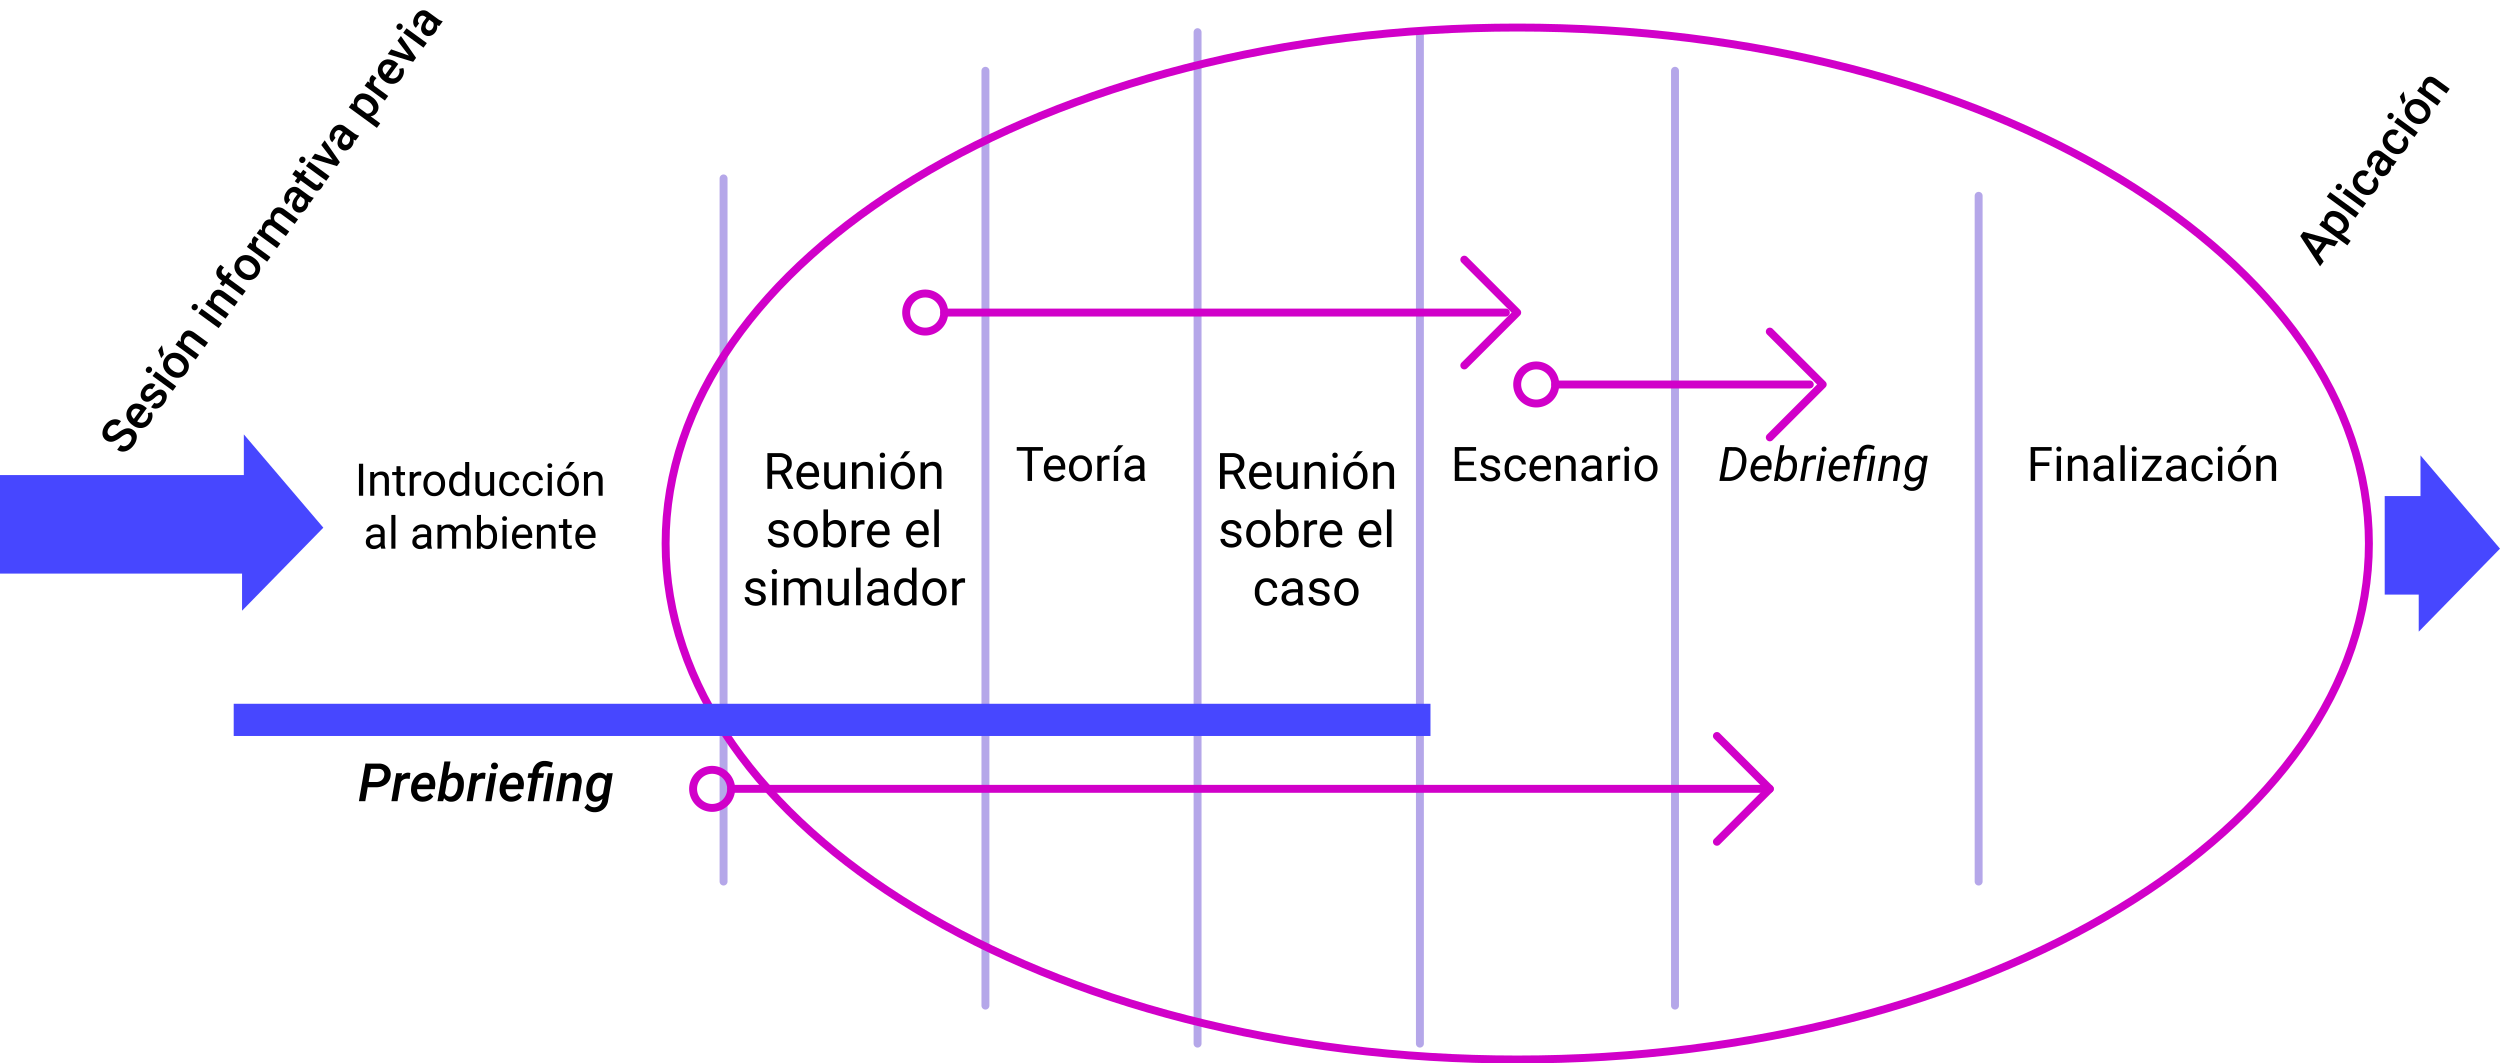 <svg xmlns="http://www.w3.org/2000/svg" width="945.001" height="401.994" viewBox="0 0 945.001 401.994">
  <g id="Grupo_137357" data-name="Grupo 137357" transform="translate(-328 -1492.917)">
    <path id="Trazado_200301" data-name="Trazado 200301" d="M0,0V259.212" transform="translate(1075.927 1566.935)" fill="none" stroke="#b5a7e9" stroke-linecap="round" stroke-width="3"/>
    <path id="Trazado_200302" data-name="Trazado 200302" d="M0,0V353.369" transform="translate(961.152 1519.673)" fill="none" stroke="#b5a7e9" stroke-linecap="round" stroke-width="3"/>
    <path id="Trazado_200303" data-name="Trazado 200303" d="M0,0V382.338" transform="translate(864.726 1505.073)" fill="none" stroke="#b5a7e9" stroke-linecap="round" stroke-width="3"/>
    <path id="Trazado_200304" data-name="Trazado 200304" d="M0,0V382.338" transform="translate(780.682 1505.073)" fill="none" stroke="#b5a7e9" stroke-linecap="round" stroke-width="3"/>
    <path id="Trazado_200305" data-name="Trazado 200305" d="M0,0V353.369" transform="translate(700.494 1519.673)" fill="none" stroke="#b5a7e9" stroke-linecap="round" stroke-width="3"/>
    <path id="Trazado_200306" data-name="Trazado 200306" d="M0,0V265.786" transform="translate(601.507 1560.36)" fill="none" stroke="#b5a7e9" stroke-linecap="round" stroke-width="3"/>
    <path id="Trazado_200307" data-name="Trazado 200307" d="M321.921,0C499.713,0,643.841,87.323,643.841,195.042S499.713,390.084,321.921,390.084,0,302.761,0,195.042,144.129,0,321.921,0Z" transform="translate(579.602 1503.327)" fill="none" stroke="#d100c9" stroke-width="3"/>
    <path id="Trazado_200308" data-name="Trazado 200308" d="M7.194,0A7.194,7.194,0,1,1,0,7.194,7.194,7.194,0,0,1,7.194,0Z" transform="translate(670.535 1603.869)" fill="none" stroke="#d100c9" stroke-linecap="round" stroke-width="3"/>
    <path id="Trazado_200309" data-name="Trazado 200309" d="M-94.395-3.3a1.545,1.545,0,0,0-.593-1.3,7.138,7.138,0,0,0-2.14-.923,10.335,10.335,0,0,1-2.461-1.037,3.284,3.284,0,0,1-1.749-2.865,3.118,3.118,0,0,1,1.261-2.549,5.1,5.1,0,0,1,3.274-1,5.53,5.53,0,0,1,2.382.492,3.909,3.909,0,0,1,1.644,1.4,3.6,3.6,0,0,1,.6,2.017h-2.215a2.005,2.005,0,0,0-.628-1.569,2.594,2.594,0,0,0-1.8-.567,2.709,2.709,0,0,0-1.692.466,1.551,1.551,0,0,0-.6,1.3,1.4,1.4,0,0,0,.65,1.173,7.493,7.493,0,0,0,2.145.914,9.865,9.865,0,0,1,2.4,1.011,3.816,3.816,0,0,1,1.327,1.3,3.388,3.388,0,0,1,.422,1.718A3.045,3.045,0,0,1-93.4-.769a5.318,5.318,0,0,1-3.327.945,6.251,6.251,0,0,1-2.553-.514,4.289,4.289,0,0,1-1.811-1.419,3.537,3.537,0,0,1-.646-2.109h2.224a2.07,2.07,0,0,0,.721,1.688,3.156,3.156,0,0,0,2.065.6,2.742,2.742,0,0,0,1.745-.47A1.517,1.517,0,0,0-94.395-3.3ZM-86.238.176A4.419,4.419,0,0,1-89.53-1.1a4.639,4.639,0,0,1-1.261-3.406v-.264a5.706,5.706,0,0,1,.549-2.544A4.181,4.181,0,0,1-88.7-9.062a4.078,4.078,0,0,1,2.215-.624,3.733,3.733,0,0,1,3,1.239,5.24,5.24,0,0,1,1.059,3.507v.861h-6.214a2.856,2.856,0,0,0,.787,1.863,2.362,2.362,0,0,0,1.736.686,2.892,2.892,0,0,0,2.391-1.187l1.151,1.1A3.845,3.845,0,0,1-84.1-.294,4.774,4.774,0,0,1-86.238.176Zm-.255-8.147a1.8,1.8,0,0,0-1.419.615,3.189,3.189,0,0,0-.69,1.714h4.069V-5.8A2.6,2.6,0,0,0-85.1-7.422,1.785,1.785,0,0,0-86.493-7.972Zm11.057,5.388a.968.968,0,0,0-.47-.87,5,5,0,0,0-1.56-.527,8.02,8.02,0,0,1-1.819-.58,2.428,2.428,0,0,1-1.6-2.241,2.531,2.531,0,0,1,1.037-2.057,4.1,4.1,0,0,1,2.637-.826,4.266,4.266,0,0,1,2.755.844,2.677,2.677,0,0,1,1.05,2.188h-2.136A1.316,1.316,0,0,0-76-7.677a1.752,1.752,0,0,0-1.213-.409,1.893,1.893,0,0,0-1.147.325,1.025,1.025,0,0,0-.444.87.866.866,0,0,0,.413.765,5.68,5.68,0,0,0,1.67.549,7.9,7.9,0,0,1,1.973.659A2.794,2.794,0,0,1-73.683-4a2.342,2.342,0,0,1,.347,1.3A2.478,2.478,0,0,1-74.4-.62a4.535,4.535,0,0,1-2.786.8,4.917,4.917,0,0,1-2.083-.422,3.428,3.428,0,0,1-1.424-1.16A2.746,2.746,0,0,1-81.2-3h2.074a1.5,1.5,0,0,0,.571,1.165,2.22,2.22,0,0,0,1.4.409,2.16,2.16,0,0,0,1.283-.321A.993.993,0,0,0-75.437-2.584ZM-69.205,0h-2.136V-9.51h2.136Zm-2.268-11.979a1.133,1.133,0,0,1,.312-.817,1.179,1.179,0,0,1,.892-.325,1.193,1.193,0,0,1,.9.325,1.125,1.125,0,0,1,.316.817,1.1,1.1,0,0,1-.316.8,1.2,1.2,0,0,1-.9.321,1.188,1.188,0,0,1-.892-.321A1.107,1.107,0,0,1-71.473-11.979Zm4.192,7.137a5.607,5.607,0,0,1,.554-2.518,4.044,4.044,0,0,1,1.556-1.723,4.383,4.383,0,0,1,2.3-.6,4.154,4.154,0,0,1,3.125,1.239,4.874,4.874,0,0,1,1.3,3.287l.009.5a5.658,5.658,0,0,1-.541,2.514A4,4,0,0,1-60.526-.431a4.415,4.415,0,0,1-2.325.606,4.125,4.125,0,0,1-3.221-1.34A5.133,5.133,0,0,1-67.28-4.737Zm2.136.185a3.832,3.832,0,0,0,.606,2.3,1.971,1.971,0,0,0,1.688.831,1.95,1.95,0,0,0,1.683-.844,4.232,4.232,0,0,0,.6-2.47,3.782,3.782,0,0,0-.62-2.285,1.979,1.979,0,0,0-1.683-.844,1.96,1.96,0,0,0-1.661.831A4.152,4.152,0,0,0-65.145-4.658Zm2.865-8.842h2.435l-2.435,2.663-1.714,0Zm7.629,3.99.062,1.1A3.419,3.419,0,0,1-51.82-9.686q2.971,0,3.023,3.4V0h-2.136V-6.161a1.958,1.958,0,0,0-.391-1.34A1.645,1.645,0,0,0-52.6-7.937a2.058,2.058,0,0,0-1.925,1.169V0h-2.136V-9.51ZM-39.867,0H-42V-9.51h2.136Zm-2.268-11.979a1.133,1.133,0,0,1,.312-.817,1.179,1.179,0,0,1,.892-.325,1.193,1.193,0,0,1,.9.325,1.125,1.125,0,0,1,.316.817,1.1,1.1,0,0,1-.316.8,1.2,1.2,0,0,1-.9.321,1.188,1.188,0,0,1-.892-.321A1.107,1.107,0,0,1-42.135-11.979Zm6.574,2.47.062,1.1A3.419,3.419,0,0,1-32.73-9.686q2.971,0,3.023,3.4V0h-2.136V-6.161a1.958,1.958,0,0,0-.391-1.34,1.645,1.645,0,0,0-1.279-.435,2.058,2.058,0,0,0-1.925,1.169V0h-2.136V-9.51ZM-26.78,0V-7.928h-1.45V-9.51h1.45v-.87a3.266,3.266,0,0,1,.879-2.443,3.367,3.367,0,0,1,2.461-.861,4.936,4.936,0,0,1,1.2.158l-.053,1.67a4.207,4.207,0,0,0-.817-.07,1.371,1.371,0,0,0-1.529,1.573v.844h1.934v1.582h-1.934V0Zm5.229-4.843A5.607,5.607,0,0,1-21-7.361a4.044,4.044,0,0,1,1.556-1.723,4.383,4.383,0,0,1,2.3-.6,4.154,4.154,0,0,1,3.125,1.239,4.874,4.874,0,0,1,1.3,3.287l.009.5a5.658,5.658,0,0,1-.541,2.514A4,4,0,0,1-14.8-.431a4.415,4.415,0,0,1-2.325.606,4.125,4.125,0,0,1-3.221-1.34,5.133,5.133,0,0,1-1.208-3.573Zm2.136.185a3.832,3.832,0,0,0,.606,2.3,1.971,1.971,0,0,0,1.688.831,1.95,1.95,0,0,0,1.683-.844,4.232,4.232,0,0,0,.6-2.47,3.782,3.782,0,0,0-.62-2.285,1.979,1.979,0,0,0-1.683-.844,1.96,1.96,0,0,0-1.661.831A4.152,4.152,0,0,0-19.415-4.658Zm13.491-2.9a5.285,5.285,0,0,0-.87-.07A1.959,1.959,0,0,0-8.771-6.5V0h-2.136V-9.51h2.039l.053,1.063A2.406,2.406,0,0,1-6.671-9.686a2,2,0,0,1,.756.123ZM-2.566-9.51l.062.993A3.422,3.422,0,0,1,.237-9.686a2.629,2.629,0,0,1,2.61,1.459A3.373,3.373,0,0,1,5.766-9.686a2.965,2.965,0,0,1,2.342.87,3.831,3.831,0,0,1,.787,2.566V0H6.759V-6.187a1.891,1.891,0,0,0-.4-1.327,1.731,1.731,0,0,0-1.31-.422,1.778,1.778,0,0,0-1.191.391,2.063,2.063,0,0,0-.646,1.024L3.226,0H1.09V-6.258A1.523,1.523,0,0,0-.624-7.937,1.88,1.88,0,0,0-2.443-6.891V0H-4.579V-9.51ZM16.77,0a3.3,3.3,0,0,1-.246-.888,3.325,3.325,0,0,1-2.5,1.063,3.355,3.355,0,0,1-2.338-.817,2.615,2.615,0,0,1-.905-2.021A2.7,2.7,0,0,1,11.914-5a5.473,5.473,0,0,1,3.23-.813h1.31v-.624a1.666,1.666,0,0,0-.413-1.182,1.638,1.638,0,0,0-1.257-.444,1.881,1.881,0,0,0-1.2.365,1.129,1.129,0,0,0-.466.927H10.986A2.37,2.37,0,0,1,11.5-8.231,3.455,3.455,0,0,1,12.916-9.3a4.955,4.955,0,0,1,1.991-.387,3.99,3.99,0,0,1,2.663.839,2.993,2.993,0,0,1,1.02,2.36V-2.2a4.861,4.861,0,0,0,.36,2.048V0ZM14.423-1.538a2.429,2.429,0,0,0,1.191-.308,2.055,2.055,0,0,0,.839-.826V-4.465H15.3a3.148,3.148,0,0,0-1.784.413,1.338,1.338,0,0,0-.6,1.169,1.248,1.248,0,0,0,.409.98A1.583,1.583,0,0,0,14.423-1.538ZM23.5-11.821V-9.51h1.679v1.582H23.5v5.309a1.169,1.169,0,0,0,.215.787,1,1,0,0,0,.769.242,3.29,3.29,0,0,0,.747-.088V-.026a5.26,5.26,0,0,1-1.406.2q-2.461,0-2.461-2.716V-7.928H19.8V-9.51h1.564v-2.312ZM29.083,0H26.947V-9.51h2.136ZM26.815-11.979a1.133,1.133,0,0,1,.312-.817,1.179,1.179,0,0,1,.892-.325,1.193,1.193,0,0,1,.9.325,1.125,1.125,0,0,1,.316.817,1.1,1.1,0,0,1-.316.8,1.2,1.2,0,0,1-.9.321,1.188,1.188,0,0,1-.892-.321A1.107,1.107,0,0,1,26.815-11.979Zm7.945,9.272,2.013-6.8h2.206L35.684,0H33.829L30.507-9.51h2.215ZM45.861,0a3.3,3.3,0,0,1-.246-.888,3.325,3.325,0,0,1-2.5,1.063,3.355,3.355,0,0,1-2.338-.817,2.615,2.615,0,0,1-.905-2.021A2.7,2.7,0,0,1,41.005-5a5.473,5.473,0,0,1,3.23-.813h1.31v-.624a1.666,1.666,0,0,0-.413-1.182,1.638,1.638,0,0,0-1.257-.444,1.881,1.881,0,0,0-1.2.365,1.129,1.129,0,0,0-.466.927H40.078A2.37,2.37,0,0,1,40.6-8.231,3.455,3.455,0,0,1,42.007-9.3,4.955,4.955,0,0,1,44-9.686a3.99,3.99,0,0,1,2.663.839,2.993,2.993,0,0,1,1.02,2.36V-2.2a4.861,4.861,0,0,0,.36,2.048V0ZM43.515-1.538a2.429,2.429,0,0,0,1.191-.308,2.055,2.055,0,0,0,.839-.826V-4.465H44.394a3.148,3.148,0,0,0-1.784.413,1.338,1.338,0,0,0-.6,1.169,1.248,1.248,0,0,0,.409.98A1.583,1.583,0,0,0,43.515-1.538Zm19.213-3.12a5.662,5.662,0,0,1-1,3.52A3.209,3.209,0,0,1,59.036.176a3.23,3.23,0,0,1-2.5-1.028V3.656H54.4V-9.51h1.969l.088.967A3.137,3.137,0,0,1,59.01-9.686a3.242,3.242,0,0,1,2.729,1.3,5.813,5.813,0,0,1,.989,3.6ZM60.6-4.843A3.966,3.966,0,0,0,60.034-7.1a1.843,1.843,0,0,0-1.622-.835,1.965,1.965,0,0,0-1.881,1.081v4.219a1.983,1.983,0,0,0,1.9,1.107,1.841,1.841,0,0,0,1.6-.822A4.366,4.366,0,0,0,60.6-4.843Zm8.912-2.716a5.285,5.285,0,0,0-.87-.07A1.959,1.959,0,0,0,66.665-6.5V0H64.529V-9.51h2.039l.053,1.063a2.406,2.406,0,0,1,2.145-1.239,2,2,0,0,1,.756.123ZM74.883.176A4.419,4.419,0,0,1,71.591-1.1,4.639,4.639,0,0,1,70.33-4.509v-.264a5.706,5.706,0,0,1,.549-2.544,4.181,4.181,0,0,1,1.542-1.745,4.078,4.078,0,0,1,2.215-.624,3.733,3.733,0,0,1,3,1.239A5.24,5.24,0,0,1,78.7-4.939v.861H72.483a2.856,2.856,0,0,0,.787,1.863,2.362,2.362,0,0,0,1.736.686A2.892,2.892,0,0,0,77.4-2.716l1.151,1.1A3.845,3.845,0,0,1,77.023-.294,4.774,4.774,0,0,1,74.883.176Zm-.255-8.147a1.8,1.8,0,0,0-1.419.615,3.189,3.189,0,0,0-.69,1.714h4.069V-5.8a2.6,2.6,0,0,0-.571-1.622A1.785,1.785,0,0,0,74.628-7.972Zm8.965,5.265,2.013-6.8h2.206L84.516,0H82.661L79.339-9.51h2.215ZM91.415,0H89.279V-9.51h2.136ZM89.147-11.979a1.133,1.133,0,0,1,.312-.817,1.179,1.179,0,0,1,.892-.325,1.193,1.193,0,0,1,.9.325,1.125,1.125,0,0,1,.316.817,1.1,1.1,0,0,1-.316.8,1.2,1.2,0,0,1-.9.321,1.188,1.188,0,0,1-.892-.321A1.107,1.107,0,0,1,89.147-11.979ZM99.422,0a3.3,3.3,0,0,1-.246-.888A3.325,3.325,0,0,1,96.68.176a3.355,3.355,0,0,1-2.338-.817,2.615,2.615,0,0,1-.905-2.021A2.7,2.7,0,0,1,94.566-5,5.473,5.473,0,0,1,97.8-5.81h1.31v-.624a1.666,1.666,0,0,0-.413-1.182,1.638,1.638,0,0,0-1.257-.444,1.881,1.881,0,0,0-1.2.365,1.129,1.129,0,0,0-.466.927H93.639a2.37,2.37,0,0,1,.519-1.463A3.455,3.455,0,0,1,95.568-9.3a4.955,4.955,0,0,1,1.991-.387,3.99,3.99,0,0,1,2.663.839,2.993,2.993,0,0,1,1.02,2.36V-2.2a4.861,4.861,0,0,0,.36,2.048V0ZM97.075-1.538a2.429,2.429,0,0,0,1.191-.308,2.055,2.055,0,0,0,.839-.826V-4.465H97.954a3.148,3.148,0,0,0-1.784.413,1.338,1.338,0,0,0-.6,1.169,1.248,1.248,0,0,0,.409.98A1.583,1.583,0,0,0,97.075-1.538Z" transform="translate(435.426 1583.032) rotate(-53.853)"/>
    <path id="Trazado_200310" data-name="Trazado 200310" d="M-33.7-2.979h-4.957L-39.691,0H-42l4.834-12.8h2L-30.331,0h-2.32ZM-38.03-4.772h3.709l-1.854-5.309Zm16.849.114a5.662,5.662,0,0,1-1,3.52A3.209,3.209,0,0,1-24.873.176a3.23,3.23,0,0,1-2.5-1.028V3.656h-2.136V-9.51h1.969l.088.967A3.137,3.137,0,0,1-24.9-9.686a3.242,3.242,0,0,1,2.729,1.3,5.813,5.813,0,0,1,.989,3.6Zm-2.127-.185A3.966,3.966,0,0,0-23.875-7.1,1.843,1.843,0,0,0-25.5-7.937a1.965,1.965,0,0,0-1.881,1.081v4.219a1.983,1.983,0,0,0,1.9,1.107,1.841,1.841,0,0,0,1.6-.822A4.366,4.366,0,0,0-23.309-4.843ZM-17.1,0h-2.136V-13.5H-17.1Zm4.6,0h-2.136V-9.51h2.136Zm-2.268-11.979a1.133,1.133,0,0,1,.312-.817,1.179,1.179,0,0,1,.892-.325,1.193,1.193,0,0,1,.9.325,1.125,1.125,0,0,1,.316.817,1.1,1.1,0,0,1-.316.8,1.2,1.2,0,0,1-.9.321,1.188,1.188,0,0,1-.892-.321A1.107,1.107,0,0,1-14.774-11.979Zm8.5,10.45A1.931,1.931,0,0,0-4.948-2a1.591,1.591,0,0,0,.563-1.151h2.013A3.137,3.137,0,0,1-2.927-1.49,3.632,3.632,0,0,1-4.333-.272,4.191,4.191,0,0,1-6.249.176,4.055,4.055,0,0,1-9.413-1.116a5.124,5.124,0,0,1-1.169-3.568V-4.9A5.039,5.039,0,0,1-9.422-8.38,4.018,4.018,0,0,1-6.258-9.686,3.907,3.907,0,0,1-3.494-8.7,3.542,3.542,0,0,1-2.373-6.1H-4.386a1.956,1.956,0,0,0-.558-1.345,1.8,1.8,0,0,0-1.332-.527,1.879,1.879,0,0,0-1.6.751,3.834,3.834,0,0,0-.571,2.281V-4.6A3.9,3.9,0,0,0-7.888-2.29,1.878,1.878,0,0,0-6.275-1.529ZM4.922,0a3.3,3.3,0,0,1-.246-.888A3.325,3.325,0,0,1,2.18.176,3.355,3.355,0,0,1-.158-.642a2.615,2.615,0,0,1-.905-2.021A2.7,2.7,0,0,1,.066-5,5.473,5.473,0,0,1,3.3-5.81h1.31v-.624a1.666,1.666,0,0,0-.413-1.182A1.638,1.638,0,0,0,2.936-8.06a1.881,1.881,0,0,0-1.2.365,1.129,1.129,0,0,0-.466.927H-.861A2.37,2.37,0,0,1-.343-8.231,3.455,3.455,0,0,1,1.068-9.3a4.955,4.955,0,0,1,1.991-.387,3.99,3.99,0,0,1,2.663.839,2.993,2.993,0,0,1,1.02,2.36V-2.2A4.861,4.861,0,0,0,7.1-.149V0ZM2.575-1.538a2.429,2.429,0,0,0,1.191-.308,2.055,2.055,0,0,0,.839-.826V-4.465H3.454a3.148,3.148,0,0,0-1.784.413,1.338,1.338,0,0,0-.6,1.169,1.248,1.248,0,0,0,.409.98A1.583,1.583,0,0,0,2.575-1.538Zm10.31.009A1.931,1.931,0,0,0,14.212-2a1.591,1.591,0,0,0,.563-1.151h2.013a3.137,3.137,0,0,1-.554,1.657A3.632,3.632,0,0,1,14.827-.272a4.191,4.191,0,0,1-1.916.448A4.055,4.055,0,0,1,9.747-1.116,5.124,5.124,0,0,1,8.578-4.685V-4.9A5.039,5.039,0,0,1,9.738-8.38,4.018,4.018,0,0,1,12.9-9.686a3.907,3.907,0,0,1,2.764.989,3.542,3.542,0,0,1,1.121,2.6H14.774a1.956,1.956,0,0,0-.558-1.345,1.8,1.8,0,0,0-1.332-.527,1.879,1.879,0,0,0-1.6.751,3.834,3.834,0,0,0-.571,2.281V-4.6a3.9,3.9,0,0,0,.558,2.307A1.878,1.878,0,0,0,12.885-1.529ZM20.672,0H18.536V-9.51h2.136ZM18.4-11.979a1.133,1.133,0,0,1,.312-.817,1.179,1.179,0,0,1,.892-.325,1.193,1.193,0,0,1,.9.325,1.125,1.125,0,0,1,.316.817,1.1,1.1,0,0,1-.316.8,1.2,1.2,0,0,1-.9.321,1.188,1.188,0,0,1-.892-.321A1.107,1.107,0,0,1,18.4-11.979ZM22.6-4.843a5.607,5.607,0,0,1,.554-2.518,4.044,4.044,0,0,1,1.556-1.723,4.383,4.383,0,0,1,2.3-.6,4.154,4.154,0,0,1,3.125,1.239,4.874,4.874,0,0,1,1.3,3.287l.009.5A5.658,5.658,0,0,1,30.9-2.145,4,4,0,0,1,29.351-.431a4.415,4.415,0,0,1-2.325.606,4.125,4.125,0,0,1-3.221-1.34A5.133,5.133,0,0,1,22.6-4.737Zm2.136.185a3.832,3.832,0,0,0,.606,2.3,1.971,1.971,0,0,0,1.688.831,1.95,1.95,0,0,0,1.683-.844,4.232,4.232,0,0,0,.6-2.47,3.782,3.782,0,0,0-.62-2.285,1.979,1.979,0,0,0-1.683-.844,1.96,1.96,0,0,0-1.661.831A4.152,4.152,0,0,0,24.732-4.658ZM27.6-13.5h2.435L27.6-10.837l-1.714,0Zm7.629,3.99.062,1.1a3.419,3.419,0,0,1,2.769-1.274q2.971,0,3.023,3.4V0H38.944V-6.161a1.958,1.958,0,0,0-.391-1.34,1.645,1.645,0,0,0-1.279-.435A2.058,2.058,0,0,0,35.35-6.768V0H33.214V-9.51Z" transform="translate(1229.756 1559.684) rotate(-53.853)"/>
    <path id="Trazado_200311" data-name="Trazado 200311" d="M-44.678-5.273-45.6,0h-2.412l2.471-14.219,4.922.01a4.843,4.843,0,0,1,3.5,1.217,3.79,3.79,0,0,1,1.1,3.221,4.521,4.521,0,0,1-1.689,3.29A6.134,6.134,0,0,1-41.67-5.264Zm.342-1.992,2.764.02a3.338,3.338,0,0,0,2.144-.664,2.75,2.75,0,0,0,1-1.855,2.2,2.2,0,0,0-.405-1.743,2.126,2.126,0,0,0-1.636-.708l-3.008-.01ZM-28.818-8.4a4.263,4.263,0,0,0-.908-.1,2.71,2.71,0,0,0-2.422,1.26L-33.418,0h-2.314l1.826-10.566,2.2-.01-.234,1.2a3.024,3.024,0,0,1,2.5-1.406,3.8,3.8,0,0,1,.889.146ZM-24.033.2A4.427,4.427,0,0,1-26.421-.5a3.945,3.945,0,0,1-1.494-1.816,5.4,5.4,0,0,1-.366-2.568l.029-.4a7.072,7.072,0,0,1,.942-2.9A5.378,5.378,0,0,1-25.4-10.127a4.642,4.642,0,0,1,2.48-.635,3.462,3.462,0,0,1,2.974,1.477A5.421,5.421,0,0,1-19.2-5.539l-.137,1.017h-6.65A2.87,2.87,0,0,0-25.479-2.5a2.012,2.012,0,0,0,1.641.788,3.559,3.559,0,0,0,2.754-1.3l1.172,1.23A4.454,4.454,0,0,1-21.66-.308,5.207,5.207,0,0,1-24.033.2Zm.986-9.062q-1.836-.059-2.754,2.6l4.385.01.039-.205a3.064,3.064,0,0,0,.01-.879,1.8,1.8,0,0,0-.547-1.094A1.731,1.731,0,0,0-23.047-8.867ZM-8.4-5.234a8.6,8.6,0,0,1-.864,2.915,4.783,4.783,0,0,1-1.66,1.929,3.916,3.916,0,0,1-2.231.6A3.106,3.106,0,0,1-15.82-1.152L-16.191,0h-2.119l2.6-15h2.324l-1.055,5.459a3.59,3.59,0,0,1,2.8-1.221,3,3,0,0,1,2.4,1.123A4.848,4.848,0,0,1-8.33-6.67,13.615,13.615,0,0,1-8.4-5.234Zm-2.227-1.309a2.772,2.772,0,0,0-.439-1.665,1.524,1.524,0,0,0-1.27-.62A2.723,2.723,0,0,0-14.7-7.48l-.762,4.375a1.843,1.843,0,0,0,1.846,1.377,2.3,2.3,0,0,0,1.929-.9,5.094,5.094,0,0,0,.972-2.617Q-10.635-6.074-10.625-6.543ZM-.381-8.4a4.263,4.263,0,0,0-.908-.1,2.71,2.71,0,0,0-2.422,1.26L-4.98,0H-7.295l1.826-10.566,2.2-.01-.234,1.2a3.024,3.024,0,0,1,2.5-1.406,3.8,3.8,0,0,1,.889.146ZM2.08,0H-.234L1.6-10.566H3.916ZM1.934-13.271a1.305,1.305,0,0,1,.352-.918,1.288,1.288,0,0,1,.947-.4,1.231,1.231,0,0,1,.942.347,1.2,1.2,0,0,1,.376.894,1.235,1.235,0,0,1-.366.918,1.342,1.342,0,0,1-.933.381,1.252,1.252,0,0,1-.937-.337A1.162,1.162,0,0,1,1.934-13.271ZM9.453.2A4.427,4.427,0,0,1,7.065-.5,3.945,3.945,0,0,1,5.571-2.314a5.4,5.4,0,0,1-.366-2.568l.029-.4a7.072,7.072,0,0,1,.942-2.9,5.378,5.378,0,0,1,1.909-1.948,4.642,4.642,0,0,1,2.48-.635A3.462,3.462,0,0,1,13.54-9.285a5.421,5.421,0,0,1,.747,3.746L14.15-4.521H7.5A2.87,2.87,0,0,0,8.008-2.5a2.012,2.012,0,0,0,1.641.788,3.559,3.559,0,0,0,2.754-1.3l1.172,1.23a4.454,4.454,0,0,1-1.748,1.47A5.207,5.207,0,0,1,9.453.2Zm.986-9.062Q8.6-8.926,7.686-6.27l4.385.01.039-.205a3.064,3.064,0,0,0,.01-.879,1.8,1.8,0,0,0-.547-1.094A1.731,1.731,0,0,0,10.439-8.867ZM15.791,0l1.523-8.809H15.752l.313-1.758,1.484.01.137-.791a4.711,4.711,0,0,1,1.572-2.881,4.577,4.577,0,0,1,3.135-.986,6.333,6.333,0,0,1,1.489.2q.728.186,1.45.41l-.557,1.953a6.206,6.206,0,0,0-2.324-.5A2.22,2.22,0,0,0,19.99-11.2l-.127.645,2.1-.01L21.65-8.809H19.639L18.105,0Zm8.145,0H21.611l1.836-10.566h2.314Zm6.6-10.576L30.3-9.336a4.032,4.032,0,0,1,3.135-1.426,2.554,2.554,0,0,1,2.2,1.06,4.229,4.229,0,0,1,.527,2.876L35.02,0H32.705l1.152-6.855a3.508,3.508,0,0,0,.01-.781A1.245,1.245,0,0,0,32.48-8.828a2.813,2.813,0,0,0-2.314,1.3L28.848,0H26.533l1.826-10.566Zm7.441,5.283a8.173,8.173,0,0,1,.854-2.861,5.169,5.169,0,0,1,1.685-1.958,3.975,3.975,0,0,1,2.324-.659,3.117,3.117,0,0,1,2.627,1.279l.361-1.084,2.109.01L46.191-.293A5.076,5.076,0,0,1,44.448,3a5.052,5.052,0,0,1-3.53,1.167,4.932,4.932,0,0,1-2.109-.508,4.385,4.385,0,0,1-1.6-1.289l1.23-1.4a2.964,2.964,0,0,0,2.422,1.318,2.838,2.838,0,0,0,1.948-.62A3.231,3.231,0,0,0,43.9-.205l.166-.742A3.739,3.739,0,0,1,41.289.2,2.959,2.959,0,0,1,38.911-.928,4.968,4.968,0,0,1,37.93-3.9,9.758,9.758,0,0,1,37.979-5.293Zm2.295.205a7.142,7.142,0,0,0-.039,1.074A2.787,2.787,0,0,0,40.7-2.373a1.572,1.572,0,0,0,1.279.635,2.732,2.732,0,0,0,2.3-1.221l.83-4.668a1.885,1.885,0,0,0-1.807-1.2,2.411,2.411,0,0,0-1.973.908,5.089,5.089,0,0,0-1.045,2.627Z" transform="translate(511.678 1795.763)"/>
    <path id="Trazado_200312" data-name="Trazado 200312" d="M-44.285,0h-1.594V-12.086h1.594Zm4.125-8.981.05,1.129A3.273,3.273,0,0,1-37.42-9.147q2.847,0,2.872,3.212V0h-1.536V-5.943a2.068,2.068,0,0,0-.444-1.436,1.78,1.78,0,0,0-1.357-.465,2.216,2.216,0,0,0-1.312.4,2.706,2.706,0,0,0-.88,1.046V0h-1.536V-8.981Zm10.011-2.175v2.175h1.677v1.187h-1.677v5.577a1.247,1.247,0,0,0,.224.81.943.943,0,0,0,.764.27,3.718,3.718,0,0,0,.73-.1V0a4.478,4.478,0,0,1-1.179.165,1.912,1.912,0,0,1-1.552-.623,2.675,2.675,0,0,1-.523-1.768v-5.57h-1.635V-8.981h1.635v-2.175ZM-22.337-7.6a4.6,4.6,0,0,0-.755-.058,2.024,2.024,0,0,0-2.05,1.287V0h-1.536V-8.981h1.494l.025,1.038a2.391,2.391,0,0,1,2.142-1.2,1.569,1.569,0,0,1,.681.116Zm.838,3.03a5.3,5.3,0,0,1,.519-2.374,3.87,3.87,0,0,1,1.444-1.627,3.932,3.932,0,0,1,2.113-.573,3.788,3.788,0,0,1,2.968,1.27A4.886,4.886,0,0,1-13.323-4.5v.108a5.351,5.351,0,0,1-.5,2.353A3.813,3.813,0,0,1-15.261-.415a3.977,3.977,0,0,1-2.146.581A3.778,3.778,0,0,1-20.366-1.1,4.861,4.861,0,0,1-21.5-4.466Zm1.544.183a3.842,3.842,0,0,0,.693,2.4,2.218,2.218,0,0,0,1.855.9A2.2,2.2,0,0,0-15.547-2a4.2,4.2,0,0,0,.689-2.569,3.836,3.836,0,0,0-.7-2.395,2.23,2.23,0,0,0-1.864-.917,2.205,2.205,0,0,0-1.834.9A4.17,4.17,0,0,0-19.955-4.391Zm8.185-.174a5.261,5.261,0,0,1,.979-3.324A3.1,3.1,0,0,1-8.226-9.147a3.115,3.115,0,0,1,2.5,1.079V-12.75h1.536V0H-5.6l-.075-.963A3.127,3.127,0,0,1-8.243.166a3.068,3.068,0,0,1-2.544-1.278,5.321,5.321,0,0,1-.984-3.337Zm1.536.174A3.984,3.984,0,0,0-9.6-2a2.039,2.039,0,0,0,1.743.863A2.24,2.24,0,0,0-5.728-2.449V-6.574a2.257,2.257,0,0,0-2.117-1.27,2.049,2.049,0,0,0-1.76.872A4.386,4.386,0,0,0-10.235-4.391Zm13.97,3.5A3.262,3.262,0,0,1,1.1.166,2.792,2.792,0,0,1-1.083-.668a3.611,3.611,0,0,1-.76-2.469V-8.981H-.307v5.8q0,2.042,1.66,2.042A2.3,2.3,0,0,0,3.694-2.449V-8.981H5.229V0H3.769Zm7.429-.2a2.212,2.212,0,0,0,1.436-.5,1.752,1.752,0,0,0,.681-1.245h1.453A2.785,2.785,0,0,1,14.2-1.361,3.5,3.5,0,0,1,12.9-.249a3.772,3.772,0,0,1-1.731.415A3.7,3.7,0,0,1,8.247-1.058,4.877,4.877,0,0,1,7.164-4.408v-.257A5.407,5.407,0,0,1,7.645-7,3.667,3.667,0,0,1,9.027-8.583a3.926,3.926,0,0,1,2.129-.564,3.6,3.6,0,0,1,2.511.9,3.234,3.234,0,0,1,1.067,2.349H13.281a2.116,2.116,0,0,0-.66-1.432,2.053,2.053,0,0,0-1.465-.56,2.149,2.149,0,0,0-1.814.843A3.957,3.957,0,0,0,8.7-4.607v.291a3.878,3.878,0,0,0,.639,2.391A2.16,2.16,0,0,0,11.165-1.087Zm8.9,0a2.212,2.212,0,0,0,1.436-.5,1.752,1.752,0,0,0,.681-1.245h1.453A2.785,2.785,0,0,1,23.1-1.361,3.5,3.5,0,0,1,21.794-.249a3.772,3.772,0,0,1-1.731.415,3.7,3.7,0,0,1-2.918-1.224,4.877,4.877,0,0,1-1.083-3.349v-.257A5.407,5.407,0,0,1,16.543-7a3.667,3.667,0,0,1,1.382-1.585,3.926,3.926,0,0,1,2.129-.564,3.6,3.6,0,0,1,2.511.9,3.234,3.234,0,0,1,1.067,2.349H22.18a2.116,2.116,0,0,0-.66-1.432,2.053,2.053,0,0,0-1.465-.56,2.149,2.149,0,0,0-1.814.843A3.957,3.957,0,0,0,17.6-4.607v.291a3.878,3.878,0,0,0,.639,2.391A2.16,2.16,0,0,0,20.063-1.087ZM27.027,0H25.492V-8.981h1.536Zm-1.66-11.364a.917.917,0,0,1,.228-.631.857.857,0,0,1,.677-.257.87.87,0,0,1,.681.257.907.907,0,0,1,.232.631.877.877,0,0,1-.232.623.886.886,0,0,1-.681.249.872.872,0,0,1-.677-.249A.886.886,0,0,1,25.367-11.364Zm3.71,6.79A5.3,5.3,0,0,1,29.6-6.948a3.87,3.87,0,0,1,1.444-1.627,3.932,3.932,0,0,1,2.113-.573,3.788,3.788,0,0,1,2.968,1.27A4.886,4.886,0,0,1,37.254-4.5v.108a5.351,5.351,0,0,1-.5,2.353A3.813,3.813,0,0,1,35.316-.415,3.977,3.977,0,0,1,33.17.166,3.778,3.778,0,0,1,30.211-1.1a4.861,4.861,0,0,1-1.133-3.362Zm1.544.183a3.842,3.842,0,0,0,.693,2.4,2.218,2.218,0,0,0,1.855.9A2.2,2.2,0,0,0,35.029-2a4.2,4.2,0,0,0,.689-2.569,3.836,3.836,0,0,0-.7-2.395,2.23,2.23,0,0,0-1.864-.917,2.205,2.205,0,0,0-1.834.9A4.17,4.17,0,0,0,30.622-4.391Zm3.229-8.359H35.71l-2.225,2.44-1.237,0Zm6.782,3.769.05,1.129a3.273,3.273,0,0,1,2.689-1.295q2.847,0,2.872,3.212V0H44.708V-5.943a2.068,2.068,0,0,0-.444-1.436,1.78,1.78,0,0,0-1.357-.465,2.216,2.216,0,0,0-1.312.4,2.706,2.706,0,0,0-.88,1.046V0H39.18V-8.981ZM-37.461,20a3.226,3.226,0,0,1-.216-.946,3.426,3.426,0,0,1-2.557,1.112,3.17,3.17,0,0,1-2.179-.751,2.43,2.43,0,0,1-.851-1.905A2.539,2.539,0,0,1-42.2,15.331a5.029,5.029,0,0,1,3-.776H-37.7v-.706a1.725,1.725,0,0,0-.481-1.282,1.935,1.935,0,0,0-1.419-.477,2.239,2.239,0,0,0-1.378.415,1.223,1.223,0,0,0-.556,1h-1.544a2.119,2.119,0,0,1,.477-1.3,3.258,3.258,0,0,1,1.295-.992,4.356,4.356,0,0,1,1.8-.365,3.551,3.551,0,0,1,2.432.776,2.8,2.8,0,0,1,.913,2.137V17.9a5.054,5.054,0,0,0,.315,1.967V20Zm-2.548-1.17a2.7,2.7,0,0,0,1.37-.374,2.259,2.259,0,0,0,.938-.971V15.642h-1.2q-2.822,0-2.822,1.652a1.4,1.4,0,0,0,.481,1.129A1.85,1.85,0,0,0-40.01,18.83ZM-32.091,20h-1.536V7.25h1.536Zm12.21,0a3.226,3.226,0,0,1-.216-.946,3.426,3.426,0,0,1-2.557,1.112,3.17,3.17,0,0,1-2.179-.751,2.43,2.43,0,0,1-.851-1.905,2.539,2.539,0,0,1,1.067-2.179,5.029,5.029,0,0,1,3-.776h1.494v-.706a1.725,1.725,0,0,0-.481-1.282,1.935,1.935,0,0,0-1.419-.477A2.239,2.239,0,0,0-23.4,12.5a1.223,1.223,0,0,0-.556,1H-25.5a2.119,2.119,0,0,1,.477-1.3,3.258,3.258,0,0,1,1.295-.992,4.356,4.356,0,0,1,1.8-.365,3.551,3.551,0,0,1,2.432.776,2.8,2.8,0,0,1,.913,2.137V17.9a5.054,5.054,0,0,0,.315,1.967V20Zm-2.548-1.17a2.7,2.7,0,0,0,1.37-.374,2.259,2.259,0,0,0,.938-.971V15.642h-1.2q-2.822,0-2.822,1.652a1.4,1.4,0,0,0,.481,1.129A1.85,1.85,0,0,0-22.429,18.83Zm7.695-7.811.042,1a3.317,3.317,0,0,1,2.665-1.162A2.568,2.568,0,0,1-9.463,12.3,3.4,3.4,0,0,1-8.3,11.251a3.445,3.445,0,0,1,1.7-.4q2.955,0,3,3.129V20H-5.13V14.073a2.062,2.062,0,0,0-.44-1.44,1.937,1.937,0,0,0-1.478-.477,2.036,2.036,0,0,0-1.419.51,2.071,2.071,0,0,0-.656,1.374V20h-1.544V14.115a1.713,1.713,0,0,0-1.917-1.959,2.055,2.055,0,0,0-2.067,1.287V20h-1.536V11.019Zm21.059,4.59a5.34,5.34,0,0,1-.946,3.308,3.024,3.024,0,0,1-2.54,1.249,3.131,3.131,0,0,1-2.631-1.2L.133,20H-1.278V7.25H.257v4.756a3.113,3.113,0,0,1,2.565-1.154,3.042,3.042,0,0,1,2.569,1.237,5.5,5.5,0,0,1,.934,3.387ZM4.79,15.435a4.15,4.15,0,0,0-.606-2.424,2.006,2.006,0,0,0-1.743-.855A2.255,2.255,0,0,0,.257,13.567v3.885a2.318,2.318,0,0,0,2.2,1.411,2,2,0,0,0,1.718-.855A4.413,4.413,0,0,0,4.79,15.435ZM9.928,20H8.392V11.019H9.928ZM8.268,8.636A.917.917,0,0,1,8.5,8.005a.857.857,0,0,1,.677-.257.87.87,0,0,1,.681.257.907.907,0,0,1,.232.631.877.877,0,0,1-.232.623.886.886,0,0,1-.681.249A.872.872,0,0,1,8.5,9.259.886.886,0,0,1,8.268,8.636Zm7.844,11.53a3.924,3.924,0,0,1-2.972-1.2,4.452,4.452,0,0,1-1.146-3.208v-.282a5.39,5.39,0,0,1,.51-2.386,3.982,3.982,0,0,1,1.428-1.644,3.59,3.59,0,0,1,1.988-.594,3.364,3.364,0,0,1,2.723,1.154,5,5,0,0,1,.971,3.3v.639H13.53a3.193,3.193,0,0,0,.776,2.146,2.44,2.44,0,0,0,1.888.818,2.675,2.675,0,0,0,1.378-.332,3.462,3.462,0,0,0,.988-.88l.938.73A3.772,3.772,0,0,1,16.112,20.166Zm-.191-8.052a2.048,2.048,0,0,0-1.561.677,3.288,3.288,0,0,0-.78,1.9h4.5v-.116a2.925,2.925,0,0,0-.631-1.814A1.928,1.928,0,0,0,15.921,12.114Zm6.923-1.1.05,1.129a3.273,3.273,0,0,1,2.689-1.295q2.847,0,2.872,3.212V20H26.919V14.057a2.068,2.068,0,0,0-.444-1.436,1.78,1.78,0,0,0-1.357-.465,2.216,2.216,0,0,0-1.312.4,2.706,2.706,0,0,0-.88,1.046V20H21.391V11.019ZM32.854,8.844v2.175h1.677v1.187H32.854v5.577a1.247,1.247,0,0,0,.224.81.943.943,0,0,0,.764.27,3.718,3.718,0,0,0,.73-.1V20a4.478,4.478,0,0,1-1.179.165,1.912,1.912,0,0,1-1.552-.623,2.675,2.675,0,0,1-.523-1.768v-5.57H29.684V11.019h1.635V8.844Zm7.2,11.322a3.924,3.924,0,0,1-2.972-1.2,4.452,4.452,0,0,1-1.146-3.208v-.282a5.39,5.39,0,0,1,.51-2.386,3.982,3.982,0,0,1,1.428-1.644,3.59,3.59,0,0,1,1.988-.594,3.364,3.364,0,0,1,2.723,1.154,5,5,0,0,1,.971,3.3v.639H37.47a3.193,3.193,0,0,0,.776,2.146,2.44,2.44,0,0,0,1.888.818,2.675,2.675,0,0,0,1.378-.332,3.462,3.462,0,0,0,.988-.88l.938.73A3.772,3.772,0,0,1,40.051,20.166Zm-.191-8.052a2.048,2.048,0,0,0-1.561.677,3.288,3.288,0,0,0-.78,1.9h4.5v-.116a2.925,2.925,0,0,0-.631-1.814A1.928,1.928,0,0,0,39.86,12.114Z" transform="translate(509.558 1680.302)"/>
    <path id="Trazado_200313" data-name="Trazado 200313" d="M-27.8-5.464h-3.173V0h-1.791V-13.508H-28.3a5.293,5.293,0,0,1,3.511,1.039,3.738,3.738,0,0,1,1.229,3.024,3.636,3.636,0,0,1-.682,2.2,4.07,4.07,0,0,1-1.9,1.4l3.173,5.733V0h-1.911Zm-3.173-1.457h2.737a3.087,3.087,0,0,0,2.111-.688,2.326,2.326,0,0,0,.784-1.84,2.449,2.449,0,0,0-.747-1.924,3.162,3.162,0,0,0-2.157-.678h-2.728ZM-17.163.186a4.386,4.386,0,0,1-3.321-1.341,4.976,4.976,0,0,1-1.28-3.586v-.315a6.024,6.024,0,0,1,.571-2.667A4.451,4.451,0,0,1-19.6-9.56a4.012,4.012,0,0,1,2.222-.663,3.759,3.759,0,0,1,3.043,1.29,5.583,5.583,0,0,1,1.085,3.692v.714h-6.8a3.568,3.568,0,0,0,.867,2.4,2.727,2.727,0,0,0,2.111.914,2.989,2.989,0,0,0,1.54-.371,3.869,3.869,0,0,0,1.1-.983l1.048.816A4.215,4.215,0,0,1-17.163.186Zm-.213-9a2.289,2.289,0,0,0-1.744.756,3.675,3.675,0,0,0-.872,2.12h5.028v-.13a3.269,3.269,0,0,0-.705-2.027A2.155,2.155,0,0,0-17.376-8.813ZM-5.065-.993A3.646,3.646,0,0,1-8.006.186a3.12,3.12,0,0,1-2.445-.932,4.036,4.036,0,0,1-.849-2.76v-6.531h1.716v6.485q0,2.282,1.855,2.282A2.569,2.569,0,0,0-5.112-2.737v-7.3H-3.4V0H-5.028Zm5.9-9.045L.891-8.776A3.658,3.658,0,0,1,3.9-10.224q3.182,0,3.21,3.59V0H5.39V-6.643a2.311,2.311,0,0,0-.5-1.6,1.989,1.989,0,0,0-1.517-.52,2.477,2.477,0,0,0-1.466.445A3.024,3.024,0,0,0,.928-7.153V0H-.789V-10.038ZM11.56,0H9.843V-10.038H11.56ZM9.7-12.7a1.024,1.024,0,0,1,.255-.705.958.958,0,0,1,.756-.288.973.973,0,0,1,.761.288,1.014,1.014,0,0,1,.26.705.98.98,0,0,1-.26.7.99.99,0,0,1-.761.278A.975.975,0,0,1,9.959-12,.991.991,0,0,1,9.7-12.7Zm4.147,7.589a5.929,5.929,0,0,1,.58-2.653,4.325,4.325,0,0,1,1.614-1.818,4.394,4.394,0,0,1,2.361-.64A4.233,4.233,0,0,1,21.723-8.8a5.461,5.461,0,0,1,1.266,3.776v.121a5.981,5.981,0,0,1-.561,2.63,4.262,4.262,0,0,1-1.6,1.814,4.445,4.445,0,0,1-2.4.649,4.223,4.223,0,0,1-3.307-1.419,5.433,5.433,0,0,1-1.266-3.757Zm1.726.2a4.294,4.294,0,0,0,.775,2.681,2.479,2.479,0,0,0,2.073,1.011A2.464,2.464,0,0,0,20.5-2.24a4.7,4.7,0,0,0,.77-2.871,4.287,4.287,0,0,0-.784-2.677,2.492,2.492,0,0,0-2.083-1.025A2.465,2.465,0,0,0,16.356-7.8,4.661,4.661,0,0,0,15.577-4.908Zm3.609-9.342h2.078l-2.486,2.728-1.382,0Zm7.58,4.212.056,1.262a3.658,3.658,0,0,1,3.006-1.447q3.182,0,3.21,3.59V0H31.32V-6.643a2.311,2.311,0,0,0-.5-1.6,1.989,1.989,0,0,0-1.517-.52,2.477,2.477,0,0,0-1.466.445,3.024,3.024,0,0,0-.983,1.169V0H25.142V-10.038ZM-26.352,19.337a1.264,1.264,0,0,0-.524-1.081,5.045,5.045,0,0,0-1.828-.663,8.641,8.641,0,0,1-2.069-.668A2.943,2.943,0,0,1-31.9,16a2.219,2.219,0,0,1-.366-1.28,2.6,2.6,0,0,1,1.044-2.087,4.076,4.076,0,0,1,2.667-.854,4.194,4.194,0,0,1,2.769.881,2.8,2.8,0,0,1,1.062,2.254h-1.726a1.549,1.549,0,0,0-.6-1.215,2.242,2.242,0,0,0-1.508-.51,2.346,2.346,0,0,0-1.466.408,1.285,1.285,0,0,0-.529,1.067,1.041,1.041,0,0,0,.492.937,6.05,6.05,0,0,0,1.777.6,9.257,9.257,0,0,1,2.083.687,3.038,3.038,0,0,1,1.183.96,2.361,2.361,0,0,1,.385,1.368,2.569,2.569,0,0,1-1.076,2.157,4.514,4.514,0,0,1-2.792.812,5.055,5.055,0,0,1-2.134-.427,3.47,3.47,0,0,1-1.452-1.192,2.873,2.873,0,0,1-.524-1.656H-30.9a1.777,1.777,0,0,0,.691,1.368,2.681,2.681,0,0,0,1.7.506,2.768,2.768,0,0,0,1.563-.394A1.212,1.212,0,0,0-26.352,19.337Zm3.5-2.449a5.929,5.929,0,0,1,.58-2.653,4.326,4.326,0,0,1,1.614-1.818,4.394,4.394,0,0,1,2.361-.64A4.233,4.233,0,0,1-14.983,13.2a5.461,5.461,0,0,1,1.266,3.776v.121a5.981,5.981,0,0,1-.561,2.63,4.262,4.262,0,0,1-1.6,1.814,4.445,4.445,0,0,1-2.4.649,4.223,4.223,0,0,1-3.307-1.419,5.433,5.433,0,0,1-1.266-3.757Zm1.726.2a4.294,4.294,0,0,0,.775,2.681,2.479,2.479,0,0,0,2.073,1.011A2.464,2.464,0,0,0-16.2,19.76a4.7,4.7,0,0,0,.77-2.871,4.287,4.287,0,0,0-.784-2.677A2.492,2.492,0,0,0-18.3,13.187,2.465,2.465,0,0,0-20.35,14.2,4.661,4.661,0,0,0-21.129,17.092Zm18.063,0a5.969,5.969,0,0,1-1.058,3.7,3.379,3.379,0,0,1-2.839,1.4A3.5,3.5,0,0,1-9.9,20.84L-9.987,22h-1.577V7.75h1.716v5.316a3.479,3.479,0,0,1,2.867-1.29A3.4,3.4,0,0,1-4.11,13.159a6.148,6.148,0,0,1,1.044,3.785ZM-4.782,16.9a4.638,4.638,0,0,0-.677-2.709,2.242,2.242,0,0,0-1.948-.956,2.52,2.52,0,0,0-2.44,1.577v4.342a2.59,2.59,0,0,0,2.458,1.577,2.23,2.23,0,0,0,1.92-.956A4.932,4.932,0,0,0-4.782,16.9Zm8.73-3.4a5.143,5.143,0,0,0-.844-.065A2.262,2.262,0,0,0,.812,14.875V22H-.9V11.962H.765l.028,1.16a2.672,2.672,0,0,1,2.394-1.345,1.753,1.753,0,0,1,.761.13Zm5.566,8.684a4.386,4.386,0,0,1-3.321-1.341,4.976,4.976,0,0,1-1.28-3.586v-.315a6.024,6.024,0,0,1,.571-2.667,4.451,4.451,0,0,1,1.6-1.837A4.012,4.012,0,0,1,9.3,11.776a3.759,3.759,0,0,1,3.043,1.29,5.583,5.583,0,0,1,1.085,3.692v.714h-6.8a3.568,3.568,0,0,0,.867,2.4,2.727,2.727,0,0,0,2.111.914,2.989,2.989,0,0,0,1.54-.371,3.87,3.87,0,0,0,1.1-.983l1.048.816A4.215,4.215,0,0,1,9.514,22.186Zm-.213-9a2.289,2.289,0,0,0-1.744.756,3.675,3.675,0,0,0-.872,2.12h5.028v-.13a3.269,3.269,0,0,0-.705-2.027A2.155,2.155,0,0,0,9.3,13.187Zm14.983,9a4.386,4.386,0,0,1-3.321-1.341,4.976,4.976,0,0,1-1.28-3.586v-.315a6.024,6.024,0,0,1,.571-2.667,4.451,4.451,0,0,1,1.6-1.837,4.012,4.012,0,0,1,2.222-.663,3.759,3.759,0,0,1,3.043,1.29A5.583,5.583,0,0,1,28.2,16.758v.714H21.4a3.568,3.568,0,0,0,.867,2.4,2.727,2.727,0,0,0,2.111.914,2.989,2.989,0,0,0,1.54-.371,3.87,3.87,0,0,0,1.1-.983l1.048.816A4.215,4.215,0,0,1,24.283,22.186Zm-.213-9a2.289,2.289,0,0,0-1.744.756,3.675,3.675,0,0,0-.872,2.12h5.028v-.13a3.269,3.269,0,0,0-.705-2.027A2.155,2.155,0,0,0,24.07,13.187ZM32.049,22H30.332V7.75h1.716ZM-35.087,41.337a1.264,1.264,0,0,0-.524-1.081,5.045,5.045,0,0,0-1.828-.663,8.641,8.641,0,0,1-2.069-.668A2.943,2.943,0,0,1-40.639,38a2.219,2.219,0,0,1-.366-1.28,2.6,2.6,0,0,1,1.044-2.087,4.076,4.076,0,0,1,2.667-.854,4.194,4.194,0,0,1,2.769.881,2.8,2.8,0,0,1,1.062,2.254h-1.726a1.549,1.549,0,0,0-.6-1.215,2.242,2.242,0,0,0-1.508-.51,2.346,2.346,0,0,0-1.466.408,1.285,1.285,0,0,0-.529,1.067,1.041,1.041,0,0,0,.492.937,6.05,6.05,0,0,0,1.777.6,9.257,9.257,0,0,1,2.083.687,3.038,3.038,0,0,1,1.183.96,2.361,2.361,0,0,1,.385,1.368,2.569,2.569,0,0,1-1.076,2.157,4.514,4.514,0,0,1-2.792.812,5.055,5.055,0,0,1-2.134-.427,3.47,3.47,0,0,1-1.452-1.192,2.873,2.873,0,0,1-.524-1.656h1.716a1.777,1.777,0,0,0,.691,1.368,2.681,2.681,0,0,0,1.7.506,2.768,2.768,0,0,0,1.563-.394A1.212,1.212,0,0,0-35.087,41.337ZM-29.27,44h-1.716V33.962h1.716Zm-1.855-12.7a1.024,1.024,0,0,1,.255-.705.958.958,0,0,1,.756-.288.973.973,0,0,1,.761.288,1.014,1.014,0,0,1,.26.705.98.98,0,0,1-.26.7.99.99,0,0,1-.761.278A.975.975,0,0,1-30.87,32,.991.991,0,0,1-31.125,31.3Zm6.216,2.663.046,1.113a3.707,3.707,0,0,1,2.978-1.3,2.87,2.87,0,0,1,2.867,1.614,3.8,3.8,0,0,1,1.3-1.169,3.85,3.85,0,0,1,1.9-.445q3.3,0,3.358,3.5V44h-1.716V37.376a2.3,2.3,0,0,0-.492-1.61,2.165,2.165,0,0,0-1.651-.533,2.276,2.276,0,0,0-1.586.571,2.315,2.315,0,0,0-.733,1.535V44h-1.726V37.422a1.915,1.915,0,0,0-2.143-2.189,2.3,2.3,0,0,0-2.31,1.438V44h-1.716V33.962Zm21.236,9.045a3.646,3.646,0,0,1-2.941,1.178,3.12,3.12,0,0,1-2.445-.932,4.036,4.036,0,0,1-.849-2.76V33.962h1.716v6.485q0,2.282,1.855,2.282A2.569,2.569,0,0,0-3.72,41.263v-7.3H-2V44H-3.637ZM2.468,44H.751V29.75H2.468Zm8.943,0a3.605,3.605,0,0,1-.241-1.058,3.829,3.829,0,0,1-2.857,1.243,3.543,3.543,0,0,1-2.435-.84,2.716,2.716,0,0,1-.951-2.129,2.838,2.838,0,0,1,1.192-2.435,5.621,5.621,0,0,1,3.354-.867h1.67v-.789a1.928,1.928,0,0,0-.538-1.433,2.163,2.163,0,0,0-1.586-.533,2.5,2.5,0,0,0-1.54.464,1.367,1.367,0,0,0-.622,1.123H5.13a2.369,2.369,0,0,1,.533-1.452,3.641,3.641,0,0,1,1.447-1.109,4.869,4.869,0,0,1,2.009-.408,3.968,3.968,0,0,1,2.718.867,3.129,3.129,0,0,1,1.021,2.389v4.62a5.649,5.649,0,0,0,.353,2.2V44ZM8.563,42.692a3.016,3.016,0,0,0,1.531-.417,2.525,2.525,0,0,0,1.048-1.085v-2.06H9.8q-3.154,0-3.154,1.846a1.562,1.562,0,0,0,.538,1.262A2.068,2.068,0,0,0,8.563,42.692ZM15.131,38.9a5.88,5.88,0,0,1,1.095-3.716,3.462,3.462,0,0,1,2.867-1.406,3.481,3.481,0,0,1,2.792,1.206V29.75H23.6V44H22.024l-.083-1.076a3.5,3.5,0,0,1-2.867,1.262,3.429,3.429,0,0,1-2.844-1.429,5.947,5.947,0,0,1-1.1-3.729Zm1.716.195a4.452,4.452,0,0,0,.705,2.672,2.279,2.279,0,0,0,1.948.965,2.5,2.5,0,0,0,2.384-1.466V36.652a2.523,2.523,0,0,0-2.366-1.419,2.29,2.29,0,0,0-1.967.974A4.9,4.9,0,0,0,16.848,39.092Zm8.962-.2a5.929,5.929,0,0,1,.58-2.653A4.326,4.326,0,0,1,28,34.417a4.394,4.394,0,0,1,2.361-.64A4.233,4.233,0,0,1,33.681,35.2a5.461,5.461,0,0,1,1.266,3.776v.121a5.981,5.981,0,0,1-.561,2.63,4.262,4.262,0,0,1-1.6,1.814,4.445,4.445,0,0,1-2.4.649,4.223,4.223,0,0,1-3.307-1.419,5.433,5.433,0,0,1-1.266-3.757Zm1.726.2a4.294,4.294,0,0,0,.775,2.681,2.625,2.625,0,0,0,4.152-.014,4.7,4.7,0,0,0,.77-2.871,4.287,4.287,0,0,0-.784-2.677,2.492,2.492,0,0,0-2.083-1.025,2.465,2.465,0,0,0-2.05,1.011A4.661,4.661,0,0,0,27.535,39.092ZM41.952,35.5a5.143,5.143,0,0,0-.844-.065,2.262,2.262,0,0,0-2.292,1.438V44H37.1V33.962h1.67l.028,1.16a2.672,2.672,0,0,1,2.394-1.345,1.753,1.753,0,0,1,.761.13Z" transform="translate(650.842 1677.715)"/>
    <path id="Trazado_200314" data-name="Trazado 200314" d="M-14.673-11.417h-4.113V0h-1.679V-11.417h-4.1V-12.8h9.9ZM-9.954.176A4.155,4.155,0,0,1-13.1-1.094a4.714,4.714,0,0,1-1.213-3.4v-.3a5.707,5.707,0,0,1,.541-2.527,4.217,4.217,0,0,1,1.512-1.74,3.8,3.8,0,0,1,2.1-.628A3.562,3.562,0,0,1-7.273-8.464a5.289,5.289,0,0,1,1.028,3.5v.677h-6.442a3.38,3.38,0,0,0,.822,2.272,2.583,2.583,0,0,0,2,.866A2.832,2.832,0,0,0-8.407-1.5a3.666,3.666,0,0,0,1.046-.932l.993.773A3.993,3.993,0,0,1-9.954.176Zm-.2-8.525a2.169,2.169,0,0,0-1.652.716,3.482,3.482,0,0,0-.826,2.008h4.764v-.123a3.1,3.1,0,0,0-.668-1.92A2.042,2.042,0,0,0-10.156-8.35Zm5.361,3.507a5.617,5.617,0,0,1,.549-2.514A4.1,4.1,0,0,1-2.716-9.079,4.163,4.163,0,0,1-.479-9.686,4.01,4.01,0,0,1,2.663-8.341a5.174,5.174,0,0,1,1.2,3.577v.114a5.666,5.666,0,0,1-.532,2.492A4.038,4.038,0,0,1,1.811-.439,4.211,4.211,0,0,1-.461.176,4,4,0,0,1-3.595-1.169a5.147,5.147,0,0,1-1.2-3.56Zm1.635.193a4.068,4.068,0,0,0,.734,2.54,2.349,2.349,0,0,0,1.964.958,2.335,2.335,0,0,0,1.969-.971,4.449,4.449,0,0,0,.729-2.72,4.061,4.061,0,0,0-.743-2.536A2.361,2.361,0,0,0-.479-8.35a2.335,2.335,0,0,0-1.942.958A4.416,4.416,0,0,0-3.16-4.649ZM10.5-8.051a4.873,4.873,0,0,0-.8-.062A2.143,2.143,0,0,0,7.528-6.75V0H5.9V-9.51H7.484l.026,1.1A2.532,2.532,0,0,1,9.778-9.686a1.661,1.661,0,0,1,.721.123ZM13.759,0H12.125V-9.51h1.635Zm.018-13.491h1.969L13.39-10.907l-1.31,0ZM22.311,0a3.416,3.416,0,0,1-.229-1A3.628,3.628,0,0,1,19.375.176a3.357,3.357,0,0,1-2.307-.8,2.573,2.573,0,0,1-.9-2.017A2.688,2.688,0,0,1,17.3-4.944a5.325,5.325,0,0,1,3.177-.822h1.582v-.747a1.826,1.826,0,0,0-.51-1.358,2.049,2.049,0,0,0-1.5-.505,2.371,2.371,0,0,0-1.459.439A1.3,1.3,0,0,0,18-6.873H16.361a2.244,2.244,0,0,1,.505-1.375A3.449,3.449,0,0,1,18.237-9.3a4.613,4.613,0,0,1,1.9-.387,3.759,3.759,0,0,1,2.575.822A2.964,2.964,0,0,1,23.682-6.6v4.377a5.351,5.351,0,0,0,.334,2.083V0Zm-2.7-1.239a2.858,2.858,0,0,0,1.45-.4,2.392,2.392,0,0,0,.993-1.028V-4.614H20.782q-2.988,0-2.988,1.749a1.48,1.48,0,0,0,.51,1.2A1.959,1.959,0,0,0,19.613-1.239Z" transform="translate(736.895 1674.715)"/>
    <path id="Trazado_200315" data-name="Trazado 200315" d="M-27.8-5.464h-3.173V0h-1.791V-13.508H-28.3a5.293,5.293,0,0,1,3.511,1.039,3.738,3.738,0,0,1,1.229,3.024,3.636,3.636,0,0,1-.682,2.2,4.07,4.07,0,0,1-1.9,1.4l3.173,5.733V0h-1.911Zm-3.173-1.457h2.737a3.087,3.087,0,0,0,2.111-.688,2.326,2.326,0,0,0,.784-1.84,2.449,2.449,0,0,0-.747-1.924,3.162,3.162,0,0,0-2.157-.678h-2.728ZM-17.163.186a4.386,4.386,0,0,1-3.321-1.341,4.976,4.976,0,0,1-1.28-3.586v-.315a6.024,6.024,0,0,1,.571-2.667A4.451,4.451,0,0,1-19.6-9.56a4.012,4.012,0,0,1,2.222-.663,3.759,3.759,0,0,1,3.043,1.29,5.583,5.583,0,0,1,1.085,3.692v.714h-6.8a3.568,3.568,0,0,0,.867,2.4,2.727,2.727,0,0,0,2.111.914,2.989,2.989,0,0,0,1.54-.371,3.869,3.869,0,0,0,1.1-.983l1.048.816A4.215,4.215,0,0,1-17.163.186Zm-.213-9a2.289,2.289,0,0,0-1.744.756,3.675,3.675,0,0,0-.872,2.12h5.028v-.13a3.269,3.269,0,0,0-.705-2.027A2.155,2.155,0,0,0-17.376-8.813ZM-5.065-.993A3.646,3.646,0,0,1-8.006.186a3.12,3.12,0,0,1-2.445-.932,4.036,4.036,0,0,1-.849-2.76v-6.531h1.716v6.485q0,2.282,1.855,2.282A2.569,2.569,0,0,0-5.112-2.737v-7.3H-3.4V0H-5.028Zm5.9-9.045L.891-8.776A3.658,3.658,0,0,1,3.9-10.224q3.182,0,3.21,3.59V0H5.39V-6.643a2.311,2.311,0,0,0-.5-1.6,1.989,1.989,0,0,0-1.517-.52,2.477,2.477,0,0,0-1.466.445A3.024,3.024,0,0,0,.928-7.153V0H-.789V-10.038ZM11.56,0H9.843V-10.038H11.56ZM9.7-12.7a1.024,1.024,0,0,1,.255-.705.958.958,0,0,1,.756-.288.973.973,0,0,1,.761.288,1.014,1.014,0,0,1,.26.705.98.98,0,0,1-.26.7.99.99,0,0,1-.761.278A.975.975,0,0,1,9.959-12,.991.991,0,0,1,9.7-12.7Zm4.147,7.589a5.929,5.929,0,0,1,.58-2.653,4.325,4.325,0,0,1,1.614-1.818,4.394,4.394,0,0,1,2.361-.64A4.233,4.233,0,0,1,21.723-8.8a5.461,5.461,0,0,1,1.266,3.776v.121a5.981,5.981,0,0,1-.561,2.63,4.262,4.262,0,0,1-1.6,1.814,4.445,4.445,0,0,1-2.4.649,4.223,4.223,0,0,1-3.307-1.419,5.433,5.433,0,0,1-1.266-3.757Zm1.726.2a4.294,4.294,0,0,0,.775,2.681,2.479,2.479,0,0,0,2.073,1.011A2.464,2.464,0,0,0,20.5-2.24a4.7,4.7,0,0,0,.77-2.871,4.287,4.287,0,0,0-.784-2.677,2.492,2.492,0,0,0-2.083-1.025A2.465,2.465,0,0,0,16.356-7.8,4.661,4.661,0,0,0,15.577-4.908Zm3.609-9.342h2.078l-2.486,2.728-1.382,0Zm7.58,4.212.056,1.262a3.658,3.658,0,0,1,3.006-1.447q3.182,0,3.21,3.59V0H31.32V-6.643a2.311,2.311,0,0,0-.5-1.6,1.989,1.989,0,0,0-1.517-.52,2.477,2.477,0,0,0-1.466.445,3.024,3.024,0,0,0-.983,1.169V0H25.142V-10.038ZM-26.352,19.337a1.264,1.264,0,0,0-.524-1.081,5.045,5.045,0,0,0-1.828-.663,8.641,8.641,0,0,1-2.069-.668A2.943,2.943,0,0,1-31.9,16a2.219,2.219,0,0,1-.366-1.28,2.6,2.6,0,0,1,1.044-2.087,4.076,4.076,0,0,1,2.667-.854,4.194,4.194,0,0,1,2.769.881,2.8,2.8,0,0,1,1.062,2.254h-1.726a1.549,1.549,0,0,0-.6-1.215,2.242,2.242,0,0,0-1.508-.51,2.346,2.346,0,0,0-1.466.408,1.285,1.285,0,0,0-.529,1.067,1.041,1.041,0,0,0,.492.937,6.05,6.05,0,0,0,1.777.6,9.257,9.257,0,0,1,2.083.687,3.038,3.038,0,0,1,1.183.96,2.361,2.361,0,0,1,.385,1.368,2.569,2.569,0,0,1-1.076,2.157,4.514,4.514,0,0,1-2.792.812,5.055,5.055,0,0,1-2.134-.427,3.47,3.47,0,0,1-1.452-1.192,2.873,2.873,0,0,1-.524-1.656H-30.9a1.777,1.777,0,0,0,.691,1.368,2.681,2.681,0,0,0,1.7.506,2.768,2.768,0,0,0,1.563-.394A1.212,1.212,0,0,0-26.352,19.337Zm3.5-2.449a5.929,5.929,0,0,1,.58-2.653,4.326,4.326,0,0,1,1.614-1.818,4.394,4.394,0,0,1,2.361-.64A4.233,4.233,0,0,1-14.983,13.2a5.461,5.461,0,0,1,1.266,3.776v.121a5.981,5.981,0,0,1-.561,2.63,4.262,4.262,0,0,1-1.6,1.814,4.445,4.445,0,0,1-2.4.649,4.223,4.223,0,0,1-3.307-1.419,5.433,5.433,0,0,1-1.266-3.757Zm1.726.2a4.294,4.294,0,0,0,.775,2.681,2.479,2.479,0,0,0,2.073,1.011A2.464,2.464,0,0,0-16.2,19.76a4.7,4.7,0,0,0,.77-2.871,4.287,4.287,0,0,0-.784-2.677A2.492,2.492,0,0,0-18.3,13.187,2.465,2.465,0,0,0-20.35,14.2,4.661,4.661,0,0,0-21.129,17.092Zm18.063,0a5.969,5.969,0,0,1-1.058,3.7,3.379,3.379,0,0,1-2.839,1.4A3.5,3.5,0,0,1-9.9,20.84L-9.987,22h-1.577V7.75h1.716v5.316a3.479,3.479,0,0,1,2.867-1.29A3.4,3.4,0,0,1-4.11,13.159a6.148,6.148,0,0,1,1.044,3.785ZM-4.782,16.9a4.638,4.638,0,0,0-.677-2.709,2.242,2.242,0,0,0-1.948-.956,2.52,2.52,0,0,0-2.44,1.577v4.342a2.59,2.59,0,0,0,2.458,1.577,2.23,2.23,0,0,0,1.92-.956A4.932,4.932,0,0,0-4.782,16.9Zm8.73-3.4a5.143,5.143,0,0,0-.844-.065A2.262,2.262,0,0,0,.812,14.875V22H-.9V11.962H.765l.028,1.16a2.672,2.672,0,0,1,2.394-1.345,1.753,1.753,0,0,1,.761.13Zm5.566,8.684a4.386,4.386,0,0,1-3.321-1.341,4.976,4.976,0,0,1-1.28-3.586v-.315a6.024,6.024,0,0,1,.571-2.667,4.451,4.451,0,0,1,1.6-1.837A4.012,4.012,0,0,1,9.3,11.776a3.759,3.759,0,0,1,3.043,1.29,5.583,5.583,0,0,1,1.085,3.692v.714h-6.8a3.568,3.568,0,0,0,.867,2.4,2.727,2.727,0,0,0,2.111.914,2.989,2.989,0,0,0,1.54-.371,3.87,3.87,0,0,0,1.1-.983l1.048.816A4.215,4.215,0,0,1,9.514,22.186Zm-.213-9a2.289,2.289,0,0,0-1.744.756,3.675,3.675,0,0,0-.872,2.12h5.028v-.13a3.269,3.269,0,0,0-.705-2.027A2.155,2.155,0,0,0,9.3,13.187Zm14.983,9a4.386,4.386,0,0,1-3.321-1.341,4.976,4.976,0,0,1-1.28-3.586v-.315a6.024,6.024,0,0,1,.571-2.667,4.451,4.451,0,0,1,1.6-1.837,4.012,4.012,0,0,1,2.222-.663,3.759,3.759,0,0,1,3.043,1.29A5.583,5.583,0,0,1,28.2,16.758v.714H21.4a3.568,3.568,0,0,0,.867,2.4,2.727,2.727,0,0,0,2.111.914,2.989,2.989,0,0,0,1.54-.371,3.87,3.87,0,0,0,1.1-.983l1.048.816A4.215,4.215,0,0,1,24.283,22.186Zm-.213-9a2.289,2.289,0,0,0-1.744.756,3.675,3.675,0,0,0-.872,2.12h5.028v-.13a3.269,3.269,0,0,0-.705-2.027A2.155,2.155,0,0,0,24.07,13.187ZM32.049,22H30.332V7.75h1.716Zm-47.18,20.785a2.472,2.472,0,0,0,1.6-.557,1.958,1.958,0,0,0,.761-1.392h1.624a3.112,3.112,0,0,1-.594,1.642A3.911,3.911,0,0,1-13.2,43.722a4.216,4.216,0,0,1-1.934.464,4.135,4.135,0,0,1-3.261-1.368A5.45,5.45,0,0,1-19.6,39.074v-.288a6.043,6.043,0,0,1,.538-2.607,4.1,4.1,0,0,1,1.545-1.772,4.388,4.388,0,0,1,2.38-.631,4.026,4.026,0,0,1,2.806,1.011,3.614,3.614,0,0,1,1.192,2.625h-1.624a2.365,2.365,0,0,0-.738-1.6,2.294,2.294,0,0,0-1.637-.626,2.4,2.4,0,0,0-2.027.942,4.422,4.422,0,0,0-.719,2.723v.325a4.334,4.334,0,0,0,.714,2.672A2.414,2.414,0,0,0-15.131,42.785ZM-3.015,44a3.605,3.605,0,0,1-.241-1.058,3.829,3.829,0,0,1-2.857,1.243,3.543,3.543,0,0,1-2.435-.84A2.716,2.716,0,0,1-9.5,41.217a2.838,2.838,0,0,1,1.192-2.435,5.621,5.621,0,0,1,3.354-.867h1.67v-.789a1.928,1.928,0,0,0-.538-1.433,2.163,2.163,0,0,0-1.586-.533,2.5,2.5,0,0,0-1.54.464,1.367,1.367,0,0,0-.622,1.123H-9.3a2.369,2.369,0,0,1,.533-1.452,3.641,3.641,0,0,1,1.447-1.109,4.869,4.869,0,0,1,2.009-.408,3.968,3.968,0,0,1,2.718.867,3.129,3.129,0,0,1,1.021,2.389v4.62a5.649,5.649,0,0,0,.353,2.2V44Zm-2.848-1.308a3.016,3.016,0,0,0,1.531-.417,2.525,2.525,0,0,0,1.048-1.085v-2.06H-4.629q-3.154,0-3.154,1.846a1.562,1.562,0,0,0,.538,1.262A2.068,2.068,0,0,0-5.863,42.692ZM6.967,41.337a1.263,1.263,0,0,0-.524-1.081,5.045,5.045,0,0,0-1.828-.663,8.641,8.641,0,0,1-2.069-.668A2.943,2.943,0,0,1,1.415,38a2.219,2.219,0,0,1-.366-1.28A2.6,2.6,0,0,1,2.092,34.63a4.076,4.076,0,0,1,2.667-.854,4.194,4.194,0,0,1,2.769.881,2.8,2.8,0,0,1,1.062,2.254H6.865a1.549,1.549,0,0,0-.6-1.215,2.242,2.242,0,0,0-1.508-.51,2.346,2.346,0,0,0-1.466.408,1.285,1.285,0,0,0-.529,1.067,1.041,1.041,0,0,0,.492.937,6.05,6.05,0,0,0,1.777.6,9.257,9.257,0,0,1,2.083.687,3.038,3.038,0,0,1,1.183.96,2.361,2.361,0,0,1,.385,1.368,2.569,2.569,0,0,1-1.076,2.157,4.514,4.514,0,0,1-2.792.812,5.055,5.055,0,0,1-2.134-.427,3.47,3.47,0,0,1-1.452-1.192,2.873,2.873,0,0,1-.524-1.656H2.421a1.777,1.777,0,0,0,.691,1.368,2.681,2.681,0,0,0,1.7.506,2.768,2.768,0,0,0,1.563-.394A1.212,1.212,0,0,0,6.967,41.337Zm3.5-2.449a5.929,5.929,0,0,1,.58-2.653,4.325,4.325,0,0,1,1.614-1.818,4.394,4.394,0,0,1,2.361-.64A4.233,4.233,0,0,1,18.337,35.2,5.461,5.461,0,0,1,19.6,38.972v.121a5.981,5.981,0,0,1-.561,2.63,4.262,4.262,0,0,1-1.6,1.814,4.445,4.445,0,0,1-2.4.649,4.223,4.223,0,0,1-3.307-1.419,5.433,5.433,0,0,1-1.266-3.757Zm1.726.2a4.294,4.294,0,0,0,.775,2.681,2.479,2.479,0,0,0,2.073,1.011,2.464,2.464,0,0,0,2.078-1.025,4.7,4.7,0,0,0,.77-2.871,4.287,4.287,0,0,0-.784-2.677,2.492,2.492,0,0,0-2.083-1.025A2.465,2.465,0,0,0,12.97,36.2,4.661,4.661,0,0,0,12.19,39.092Z" transform="translate(821.928 1677.715)"/>
    <path id="Trazado_200316" data-name="Trazado 200316" d="M-30.74-5.915h-5.546V-1.38h6.442V0h-8.13V-12.8h8.042v1.38h-6.354v4.122h5.546Zm8.279,3.393a1.2,1.2,0,0,0-.5-1.024,4.78,4.78,0,0,0-1.731-.628,8.186,8.186,0,0,1-1.96-.633,2.788,2.788,0,0,1-1.072-.879A2.1,2.1,0,0,1-28.068-6.9a2.467,2.467,0,0,1,.989-1.978,3.861,3.861,0,0,1,2.527-.809,3.974,3.974,0,0,1,2.624.835,2.652,2.652,0,0,1,1.006,2.136h-1.635a1.468,1.468,0,0,0-.567-1.151,2.124,2.124,0,0,0-1.428-.483,2.223,2.223,0,0,0-1.389.387,1.217,1.217,0,0,0-.5,1.011.986.986,0,0,0,.466.888,5.731,5.731,0,0,0,1.683.571,8.77,8.77,0,0,1,1.973.65,2.878,2.878,0,0,1,1.121.91,2.237,2.237,0,0,1,.365,1.3,2.434,2.434,0,0,1-1.02,2.043A4.277,4.277,0,0,1-24.5.176a4.789,4.789,0,0,1-2.021-.4A3.288,3.288,0,0,1-27.9-1.358a2.722,2.722,0,0,1-.5-1.569h1.626a1.683,1.683,0,0,0,.655,1.3,2.54,2.54,0,0,0,1.613.479,2.622,2.622,0,0,0,1.481-.374A1.148,1.148,0,0,0-22.46-2.522ZM-14.9-1.151a2.342,2.342,0,0,0,1.521-.527A1.855,1.855,0,0,0-12.661-3h1.538a2.949,2.949,0,0,1-.562,1.556A3.7,3.7,0,0,1-13.069-.264,3.994,3.994,0,0,1-14.9.176a3.918,3.918,0,0,1-3.089-1.3,5.163,5.163,0,0,1-1.147-3.546v-.272a5.725,5.725,0,0,1,.51-2.47,3.883,3.883,0,0,1,1.463-1.679,4.157,4.157,0,0,1,2.254-.6,3.814,3.814,0,0,1,2.659.958A3.424,3.424,0,0,1-11.123-6.24h-1.538a2.241,2.241,0,0,0-.7-1.516,2.174,2.174,0,0,0-1.551-.593,2.276,2.276,0,0,0-1.92.892,4.19,4.19,0,0,0-.681,2.58v.308a4.106,4.106,0,0,0,.677,2.531A2.287,2.287,0,0,0-14.9-1.151ZM-5.348.176a4.155,4.155,0,0,1-3.146-1.27,4.714,4.714,0,0,1-1.213-3.4v-.3a5.707,5.707,0,0,1,.541-2.527,4.217,4.217,0,0,1,1.512-1.74,3.8,3.8,0,0,1,2.1-.628A3.562,3.562,0,0,1-2.667-8.464a5.289,5.289,0,0,1,1.028,3.5v.677H-8.082A3.38,3.38,0,0,0-7.26-2.017a2.583,2.583,0,0,0,2,.866A2.832,2.832,0,0,0-3.8-1.5a3.666,3.666,0,0,0,1.046-.932l.993.773A3.993,3.993,0,0,1-5.348.176Zm-.2-8.525A2.169,2.169,0,0,0-7.2-7.633a3.482,3.482,0,0,0-.826,2.008h4.764v-.123a3.1,3.1,0,0,0-.668-1.92A2.042,2.042,0,0,0-5.55-8.35ZM1.78-9.51l.053,1.2A3.465,3.465,0,0,1,4.68-9.686q3.015,0,3.041,3.4V0H6.1V-6.293a2.189,2.189,0,0,0-.47-1.521,1.884,1.884,0,0,0-1.437-.492A2.347,2.347,0,0,0,2.8-7.884a2.865,2.865,0,0,0-.932,1.107V0H.242V-9.51ZM16.044,0a3.416,3.416,0,0,1-.229-1A3.628,3.628,0,0,1,13.109.176,3.357,3.357,0,0,1,10.8-.62a2.573,2.573,0,0,1-.9-2.017A2.688,2.688,0,0,1,11.03-4.944a5.325,5.325,0,0,1,3.177-.822H15.79v-.747a1.826,1.826,0,0,0-.51-1.358,2.049,2.049,0,0,0-1.5-.505,2.371,2.371,0,0,0-1.459.439,1.3,1.3,0,0,0-.589,1.063H10.094A2.244,2.244,0,0,1,10.6-8.249,3.449,3.449,0,0,1,11.971-9.3a4.613,4.613,0,0,1,1.9-.387,3.759,3.759,0,0,1,2.575.822A2.964,2.964,0,0,1,17.416-6.6v4.377A5.351,5.351,0,0,0,17.75-.141V0Zm-2.7-1.239a2.858,2.858,0,0,0,1.45-.4,2.392,2.392,0,0,0,.993-1.028V-4.614H14.515q-2.988,0-2.988,1.749a1.48,1.48,0,0,0,.51,1.2A1.959,1.959,0,0,0,13.346-1.239ZM24.561-8.051a4.873,4.873,0,0,0-.8-.062A2.143,2.143,0,0,0,21.59-6.75V0H19.964V-9.51h1.582l.026,1.1A2.532,2.532,0,0,1,23.84-9.686a1.661,1.661,0,0,1,.721.123ZM27.822,0H26.2V-9.51h1.626ZM26.064-12.032a.971.971,0,0,1,.242-.668.907.907,0,0,1,.716-.272.922.922,0,0,1,.721.272.96.96,0,0,1,.246.668.929.929,0,0,1-.246.659.938.938,0,0,1-.721.264.924.924,0,0,1-.716-.264A.938.938,0,0,1,26.064-12.032Zm3.929,7.189a5.617,5.617,0,0,1,.549-2.514,4.1,4.1,0,0,1,1.529-1.723,4.163,4.163,0,0,1,2.237-.606A4.01,4.01,0,0,1,37.45-8.341a5.174,5.174,0,0,1,1.2,3.577v.114a5.666,5.666,0,0,1-.532,2.492A4.038,4.038,0,0,1,36.6-.439a4.211,4.211,0,0,1-2.272.615,4,4,0,0,1-3.133-1.345,5.147,5.147,0,0,1-1.2-3.56Zm1.635.193a4.068,4.068,0,0,0,.734,2.54,2.349,2.349,0,0,0,1.964.958,2.335,2.335,0,0,0,1.969-.971,4.449,4.449,0,0,0,.729-2.72,4.061,4.061,0,0,0-.743-2.536,2.361,2.361,0,0,0-1.973-.971,2.335,2.335,0,0,0-1.942.958A4.416,4.416,0,0,0,31.627-4.649Z" transform="translate(915.888 1674.715)"/>
    <path id="Trazado_200317" data-name="Trazado 200317" d="M-39.371,0l2.224-12.8,3.322.009a4.613,4.613,0,0,1,2.694.782,4.314,4.314,0,0,1,1.622,2.158,6.707,6.707,0,0,1,.29,3.081l-.088.642a7.236,7.236,0,0,1-2.171,4.46A6.313,6.313,0,0,1-35.96,0Zm3.63-11.417-1.74,10.028,1.626.009A4.569,4.569,0,0,0-32.7-2.54a5.507,5.507,0,0,0,1.683-3.182A10.352,10.352,0,0,0-30.8-8.473a3.35,3.35,0,0,0-.905-2.131,2.931,2.931,0,0,0-2.074-.8ZM-23.963.176a3.429,3.429,0,0,1-2.777-1.31,4.507,4.507,0,0,1-.844-3.261l.044-.378A6.327,6.327,0,0,1-26.7-7.356a4.882,4.882,0,0,1,1.683-1.762,3.927,3.927,0,0,1,2.145-.567,3.024,3.024,0,0,1,2.3.976,4.012,4.012,0,0,1,.914,2.549,7.448,7.448,0,0,1-.035,1.143l-.1.729H-26a3.212,3.212,0,0,0,.426,2.2,2.019,2.019,0,0,0,1.745.94,3.383,3.383,0,0,0,2.6-1.266l.914.773A4.183,4.183,0,0,1-21.858-.294,4.371,4.371,0,0,1-23.963.176Zm1.011-8.534a2.324,2.324,0,0,0-1.718.668,4.748,4.748,0,0,0-1.165,2.065l4.623.009.035-.141A2.6,2.6,0,0,0-21.533-7.6,1.674,1.674,0,0,0-22.953-8.358Zm12.841,3.647a7.41,7.41,0,0,1-.8,2.628A4.48,4.48,0,0,1-12.423-.352a3.44,3.44,0,0,1-1.969.536A2.936,2.936,0,0,1-16.95-1.107L-17.275,0h-1.468L-16.4-13.5h1.591l-.958,5.045a3.5,3.5,0,0,1,2.777-1.23A2.653,2.653,0,0,1-10.85-8.675a4.448,4.448,0,0,1,.809,2.689,8.283,8.283,0,0,1-.053,1.09Zm-1.512-.917a3.385,3.385,0,0,0-.431-1.962,1.648,1.648,0,0,0-1.4-.715,2.9,2.9,0,0,0-2.514,1.492l-.712,4.134A2.024,2.024,0,0,0-14.7-1.2a2.311,2.311,0,0,0,1.63-.553A3.613,3.613,0,0,0-12.01-3.394,7.4,7.4,0,0,0-11.624-5.628ZM-2.94-8.06l-.747-.079A2.722,2.722,0,0,0-6.1-6.759L-7.264,0H-8.855L-7.2-9.51l1.538-.009L-5.9-8.411A2.843,2.843,0,0,1-3.52-9.7a2.918,2.918,0,0,1,.756.132ZM-1.138,0H-2.72l1.652-9.51H.514ZM.171-12.981a.87.87,0,0,1,.672.242.9.9,0,0,1,.268.681.955.955,0,0,1-.268.677.962.962,0,0,1-.672.281.876.876,0,0,1-.677-.237.86.86,0,0,1-.255-.668A1,1,0,0,1-.5-12.691.93.93,0,0,1,.171-12.981ZM5.577.176A3.429,3.429,0,0,1,2.8-1.134a4.507,4.507,0,0,1-.844-3.261L2-4.772a6.327,6.327,0,0,1,.839-2.584A4.882,4.882,0,0,1,4.522-9.119a3.927,3.927,0,0,1,2.145-.567,3.024,3.024,0,0,1,2.3.976,4.012,4.012,0,0,1,.914,2.549,7.448,7.448,0,0,1-.035,1.143l-.1.729H3.538a3.212,3.212,0,0,0,.426,2.2,2.019,2.019,0,0,0,1.745.94,3.383,3.383,0,0,0,2.6-1.266l.914.773A4.183,4.183,0,0,1,7.682-.294,4.371,4.371,0,0,1,5.577.176ZM6.587-8.358a2.324,2.324,0,0,0-1.718.668A4.748,4.748,0,0,0,3.7-5.625l4.623.009.035-.141A2.6,2.6,0,0,0,8.007-7.6,1.674,1.674,0,0,0,6.587-8.358ZM11.325,0l1.433-8.253H11.3l.22-1.257,1.459-.009L13.1-10.4a3.825,3.825,0,0,1,1.292-2.487,3.8,3.8,0,0,1,2.549-.817,5.322,5.322,0,0,1,1.208.171q.584.154,1.2.365l-.387,1.389a4.979,4.979,0,0,0-1.969-.466,2.064,2.064,0,0,0-2.312,1.969l-.114.765h1.89l-.22,1.257H14.357L12.924,0Zm6.592,0h-1.6l1.652-9.51h1.6Zm5.792-9.519-.229,1.2A3.749,3.749,0,0,1,26.4-9.686a2.359,2.359,0,0,1,1.986.932,3.619,3.619,0,0,1,.475,2.522L27.822,0H26.231l1.046-6.251a3.332,3.332,0,0,0,.009-.8,1.314,1.314,0,0,0-1.45-1.255,2.994,2.994,0,0,0-2.514,1.528L22.144,0H20.553l1.652-9.51ZM30.74-4.772a7.75,7.75,0,0,1,.839-2.7,4.39,4.39,0,0,1,1.529-1.7,3.545,3.545,0,0,1,1.973-.523,2.926,2.926,0,0,1,2.5,1.248l.316-1.063h1.459L37.771-.2a4.627,4.627,0,0,1-1.477,2.914A4.159,4.159,0,0,1,33.28,3.753,4.281,4.281,0,0,1,31.43,3.3a3.518,3.518,0,0,1-1.393-1.2l.905-.976a2.721,2.721,0,0,0,2.276,1.31,2.728,2.728,0,0,0,1.92-.633,3.265,3.265,0,0,0,1.042-1.9l.176-.844A3.6,3.6,0,0,1,33.64.176,2.8,2.8,0,0,1,32.1-.3a2.913,2.913,0,0,1-1.015-1.31,5.354,5.354,0,0,1-.4-1.912A9.825,9.825,0,0,1,30.74-4.772Zm1.538.9a3.345,3.345,0,0,0,.435,1.944,1.644,1.644,0,0,0,1.393.724,2.881,2.881,0,0,0,2.452-1.4l.747-4.363A2,2,0,0,0,35.4-8.314a2.468,2.468,0,0,0-2.123,1.053A5.488,5.488,0,0,0,32.3-4.32Z" transform="translate(1017.313 1674.715)"/>
    <path id="Trazado_200318" data-name="Trazado 200318" d="M-39.195-5.651h-5.37V0h-1.687V-12.8h7.928v1.38h-6.24v4.386h5.37ZM-34.792,0h-1.626V-9.51h1.626Zm-1.758-12.032a.971.971,0,0,1,.242-.668.907.907,0,0,1,.716-.272.922.922,0,0,1,.721.272.96.96,0,0,1,.246.668.929.929,0,0,1-.246.659.938.938,0,0,1-.721.264.924.924,0,0,1-.716-.264A.938.938,0,0,1-36.549-12.032Zm5.9,2.522.053,1.2a3.465,3.465,0,0,1,2.848-1.371q3.015,0,3.041,3.4V0h-1.626V-6.293a2.189,2.189,0,0,0-.47-1.521,1.884,1.884,0,0,0-1.437-.492,2.347,2.347,0,0,0-1.389.422,2.865,2.865,0,0,0-.932,1.107V0H-32.19V-9.51ZM-16.387,0a3.416,3.416,0,0,1-.229-1A3.628,3.628,0,0,1-19.323.176a3.357,3.357,0,0,1-2.307-.8,2.573,2.573,0,0,1-.9-2.017A2.688,2.688,0,0,1-21.4-4.944a5.325,5.325,0,0,1,3.177-.822h1.582v-.747a1.826,1.826,0,0,0-.51-1.358,2.049,2.049,0,0,0-1.5-.505,2.371,2.371,0,0,0-1.459.439A1.3,1.3,0,0,0-20.7-6.873h-1.635a2.244,2.244,0,0,1,.505-1.375A3.449,3.449,0,0,1-20.461-9.3a4.613,4.613,0,0,1,1.9-.387,3.759,3.759,0,0,1,2.575.822A2.964,2.964,0,0,1-15.016-6.6v4.377a5.351,5.351,0,0,0,.334,2.083V0Zm-2.7-1.239a2.858,2.858,0,0,0,1.45-.4,2.392,2.392,0,0,0,.993-1.028V-4.614h-1.274q-2.988,0-2.988,1.749a1.48,1.48,0,0,0,.51,1.2A1.959,1.959,0,0,0-19.085-1.239ZM-10.7,0h-1.626V-13.5H-10.7Zm4.368,0H-7.958V-9.51h1.626ZM-8.09-12.032a.971.971,0,0,1,.242-.668.907.907,0,0,1,.716-.272.922.922,0,0,1,.721.272.96.96,0,0,1,.246.668.929.929,0,0,1-.246.659.938.938,0,0,1-.721.264.924.924,0,0,1-.716-.264A.938.938,0,0,1-8.09-12.032ZM-2.2-1.327H3.362V0h-7.55V-1.2l5.247-6.97H-4.109V-9.51H3.1v1.151ZM11.061,0a3.416,3.416,0,0,1-.229-1A3.628,3.628,0,0,1,8.125.176a3.357,3.357,0,0,1-2.307-.8,2.573,2.573,0,0,1-.9-2.017A2.688,2.688,0,0,1,6.047-4.944a5.325,5.325,0,0,1,3.177-.822h1.582v-.747a1.826,1.826,0,0,0-.51-1.358,2.049,2.049,0,0,0-1.5-.505,2.371,2.371,0,0,0-1.459.439,1.3,1.3,0,0,0-.589,1.063H5.111a2.244,2.244,0,0,1,.505-1.375A3.449,3.449,0,0,1,6.987-9.3a4.613,4.613,0,0,1,1.9-.387,3.759,3.759,0,0,1,2.575.822A2.964,2.964,0,0,1,12.432-6.6v4.377a5.351,5.351,0,0,0,.334,2.083V0Zm-2.7-1.239a2.858,2.858,0,0,0,1.45-.4,2.392,2.392,0,0,0,.993-1.028V-4.614H9.532q-2.988,0-2.988,1.749a1.48,1.48,0,0,0,.51,1.2A1.959,1.959,0,0,0,8.363-1.239ZM18.8-1.151a2.342,2.342,0,0,0,1.521-.527A1.855,1.855,0,0,0,21.037-3h1.538a2.949,2.949,0,0,1-.562,1.556A3.7,3.7,0,0,1,20.628-.264,3.994,3.994,0,0,1,18.8.176a3.918,3.918,0,0,1-3.089-1.3,5.163,5.163,0,0,1-1.147-3.546v-.272a5.725,5.725,0,0,1,.51-2.47,3.883,3.883,0,0,1,1.463-1.679,4.157,4.157,0,0,1,2.254-.6,3.814,3.814,0,0,1,2.659.958A3.424,3.424,0,0,1,22.575-6.24H21.037a2.241,2.241,0,0,0-.7-1.516,2.174,2.174,0,0,0-1.551-.593,2.276,2.276,0,0,0-1.92.892,4.19,4.19,0,0,0-.681,2.58v.308a4.106,4.106,0,0,0,.677,2.531A2.287,2.287,0,0,0,18.8-1.151ZM26.169,0H24.543V-9.51h1.626ZM24.412-12.032a.971.971,0,0,1,.242-.668.907.907,0,0,1,.716-.272.922.922,0,0,1,.721.272.96.96,0,0,1,.246.668.929.929,0,0,1-.246.659.938.938,0,0,1-.721.264.924.924,0,0,1-.716-.264A.938.938,0,0,1,24.412-12.032ZM28.34-4.843a5.617,5.617,0,0,1,.549-2.514,4.1,4.1,0,0,1,1.529-1.723,4.163,4.163,0,0,1,2.237-.606A4.01,4.01,0,0,1,35.8-8.341,5.174,5.174,0,0,1,37-4.764v.114a5.666,5.666,0,0,1-.532,2.492A4.038,4.038,0,0,1,34.945-.439a4.211,4.211,0,0,1-2.272.615A4,4,0,0,1,29.54-1.169a5.147,5.147,0,0,1-1.2-3.56Zm1.635.193a4.068,4.068,0,0,0,.734,2.54,2.349,2.349,0,0,0,1.964.958,2.335,2.335,0,0,0,1.969-.971,4.449,4.449,0,0,0,.729-2.72,4.061,4.061,0,0,0-.743-2.536,2.361,2.361,0,0,0-1.973-.971,2.335,2.335,0,0,0-1.942.958A4.416,4.416,0,0,0,29.975-4.649ZM33.394-13.5h1.969l-2.355,2.584-1.31,0Zm7.181,3.99.053,1.2a3.465,3.465,0,0,1,2.848-1.371q3.015,0,3.041,3.4V0H44.89V-6.293a2.189,2.189,0,0,0-.47-1.521,1.884,1.884,0,0,0-1.437-.492,2.347,2.347,0,0,0-1.389.422,2.865,2.865,0,0,0-.932,1.107V0H39.037V-9.51Z" transform="translate(1141.851 1674.715)"/>
    <path id="Trazado_200319" data-name="Trazado 200319" d="M212.294,0H0" transform="translate(684.923 1611.058)" fill="none" stroke="#d100c9" stroke-linecap="round" stroke-width="3"/>
    <path id="Trazado_198972" data-name="Trazado 198972" d="M249.4,181.055l19.995,19.994L249.4,221.044" transform="translate(632.108 1410.014)" fill="none" stroke="#d100c9" stroke-linecap="round" stroke-linejoin="round" stroke-width="3"/>
    <path id="Trazado_200320" data-name="Trazado 200320" d="M7.194,0A7.194,7.194,0,1,1,0,7.194,7.194,7.194,0,0,1,7.194,0Z" transform="translate(589.99 1783.919)" fill="none" stroke="#d100c9" stroke-linecap="round" stroke-width="3"/>
    <path id="Trazado_200321" data-name="Trazado 200321" d="M392.612,0H0" transform="translate(604.377 1791.104)" fill="none" stroke="#d100c9" stroke-linecap="round" stroke-width="3"/>
    <path id="Trazado_198973" data-name="Trazado 198973" d="M285.9,249.884,305.9,269.879,285.9,289.873" transform="translate(691.093 1521.234)" fill="none" stroke="#d100c9" stroke-linecap="round" stroke-linejoin="round" stroke-width="3"/>
    <path id="Trazado_200322" data-name="Trazado 200322" d="M7.194,0A7.194,7.194,0,1,1,0,7.194,7.194,7.194,0,0,1,7.194,0Z" transform="translate(901.501 1631.058)" fill="none" stroke="#d100c9" stroke-linecap="round" stroke-width="3"/>
    <path id="Trazado_200323" data-name="Trazado 200323" d="M96.205,0H0" transform="translate(915.889 1638.248)" fill="none" stroke="#d100c9" stroke-linecap="round" stroke-width="3"/>
    <path id="Trazado_198974" data-name="Trazado 198974" d="M293.545,191.448l19.995,19.994-19.995,19.994" transform="translate(703.444 1426.809)" fill="none" stroke="#d100c9" stroke-linecap="round" stroke-linejoin="round" stroke-width="3"/>
    <path id="Trazado_198975" data-name="Trazado 198975" d="M37.8,221.682v37.248h91.5v14.026l30.723-31.391L129.972,206.3v15.378Z" transform="translate(290.196 1450.813)" fill="#4747ff"/>
    <path id="Trazado_200324" data-name="Trazado 200324" d="M0,0H452.381V12.175H0Z" transform="translate(416.34 1758.943)" fill="#4747ff"/>
    <path id="Trazado_198976" data-name="Trazado 198976" d="M382.4,224.712v37.248h12.86v14.026l30.723-31.391-30.055-35.26v15.378Z" transform="translate(847.02 1455.71)" fill="#4747ff"/>
  </g>
</svg>
